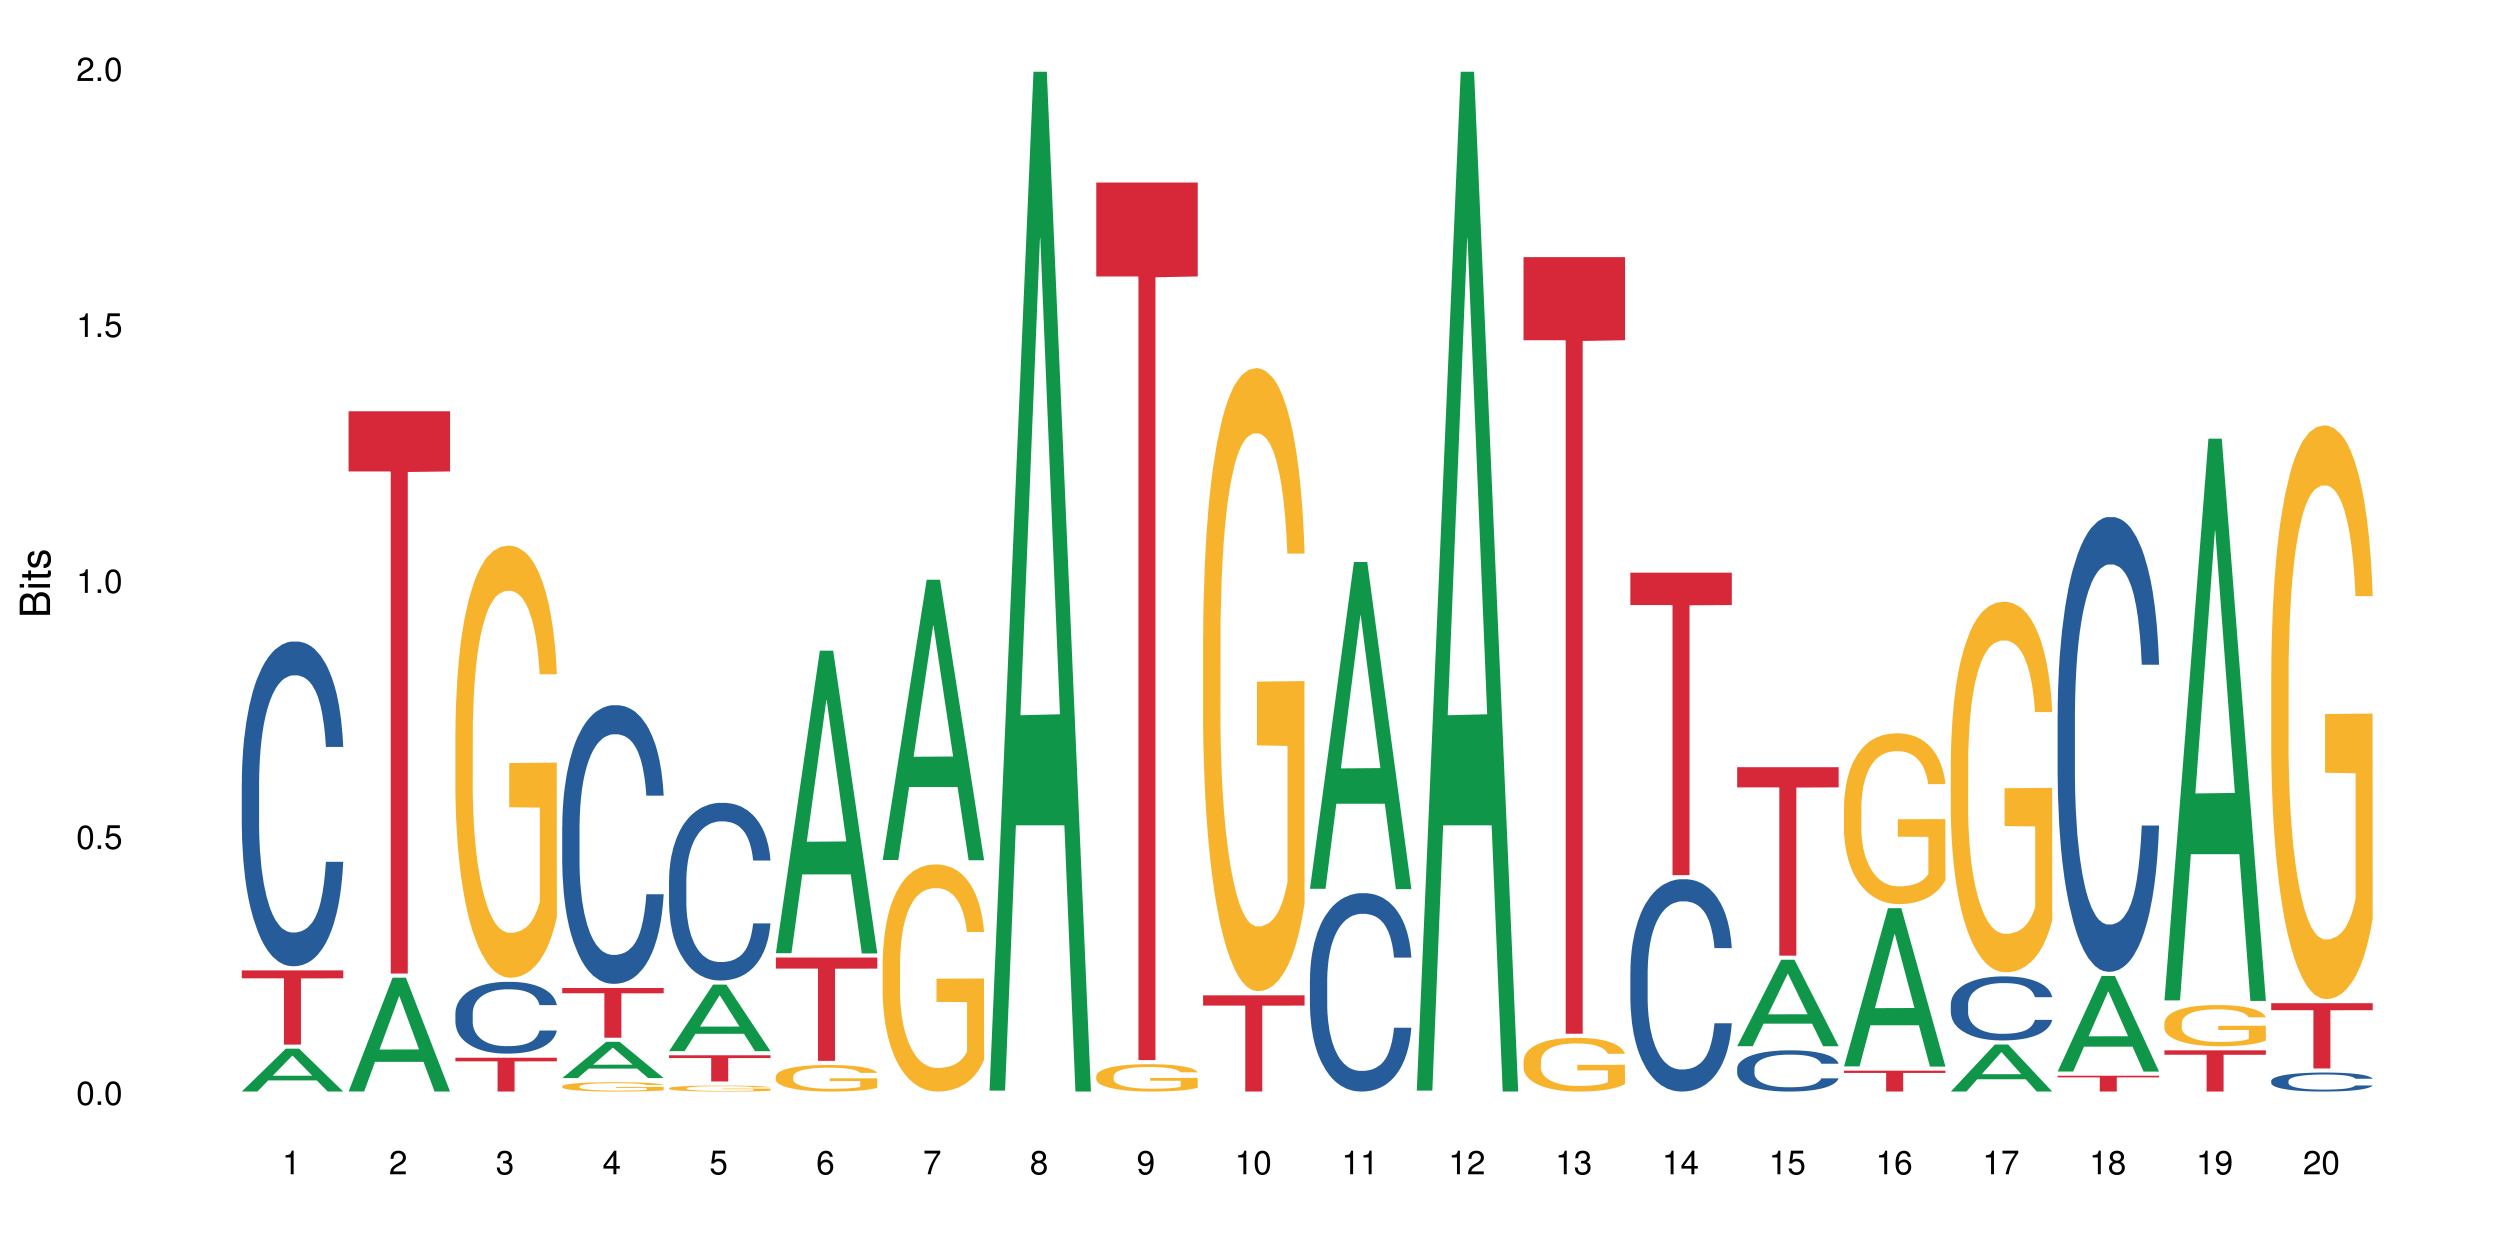 <?xml version="1.0" encoding="UTF-8"?>
<svg xmlns="http://www.w3.org/2000/svg" xmlns:xlink="http://www.w3.org/1999/xlink" width="720pt" height="360pt" viewBox="0 0 720 360" version="1.1">
<defs>
<g>
<symbol overflow="visible" id="glyph0-0">
<path style="stroke:none;" d=""/>
</symbol>
<symbol overflow="visible" id="glyph0-1">
<path style="stroke:none;" d="M 2.641 -6.797 C 2 -6.797 1.422 -6.531 1.078 -6.047 C 0.641 -5.453 0.406 -4.547 0.406 -3.297 C 0.406 -1 1.188 0.219 2.641 0.219 C 4.078 0.219 4.859 -1 4.859 -3.234 C 4.859 -4.562 4.656 -5.438 4.203 -6.047 C 3.844 -6.531 3.281 -6.797 2.641 -6.797 Z M 2.641 -6.047 C 3.547 -6.047 4 -5.125 4 -3.312 C 4 -1.375 3.562 -0.484 2.625 -0.484 C 1.734 -0.484 1.281 -1.422 1.281 -3.281 C 1.281 -5.141 1.734 -6.047 2.641 -6.047 Z M 2.641 -6.047 "/>
</symbol>
<symbol overflow="visible" id="glyph0-2">
<path style="stroke:none;" d="M 1.828 -1 L 0.828 -1 L 0.828 0 L 1.828 0 Z M 1.828 -1 "/>
</symbol>
<symbol overflow="visible" id="glyph0-3">
<path style="stroke:none;" d="M 4.562 -6.797 L 1.062 -6.797 L 0.547 -3.094 L 1.328 -3.094 C 1.719 -3.562 2.047 -3.734 2.578 -3.734 C 3.484 -3.734 4.062 -3.109 4.062 -2.094 C 4.062 -1.125 3.484 -0.531 2.578 -0.531 C 1.828 -0.531 1.375 -0.906 1.188 -1.672 L 0.328 -1.672 C 0.453 -1.109 0.547 -0.844 0.75 -0.594 C 1.125 -0.078 1.828 0.219 2.594 0.219 C 3.969 0.219 4.922 -0.781 4.922 -2.219 C 4.922 -3.562 4.031 -4.484 2.719 -4.484 C 2.25 -4.484 1.859 -4.359 1.469 -4.062 L 1.734 -5.969 L 4.562 -5.969 Z M 4.562 -6.797 "/>
</symbol>
<symbol overflow="visible" id="glyph0-4">
<path style="stroke:none;" d="M 2.484 -4.844 L 2.484 0 L 3.328 0 L 3.328 -6.797 L 2.766 -6.797 C 2.469 -5.75 2.281 -5.609 0.984 -5.453 L 0.984 -4.844 Z M 2.484 -4.844 "/>
</symbol>
<symbol overflow="visible" id="glyph0-5">
<path style="stroke:none;" d="M 4.859 -0.828 L 1.281 -0.828 C 1.359 -1.391 1.672 -1.75 2.5 -2.234 L 3.469 -2.75 C 4.406 -3.266 4.906 -3.969 4.906 -4.812 C 4.906 -5.375 4.672 -5.906 4.266 -6.266 C 3.859 -6.625 3.375 -6.797 2.719 -6.797 C 1.859 -6.797 1.219 -6.5 0.844 -5.922 C 0.609 -5.562 0.5 -5.125 0.484 -4.438 L 1.328 -4.438 C 1.359 -4.906 1.406 -5.188 1.531 -5.406 C 1.75 -5.812 2.188 -6.062 2.703 -6.062 C 3.469 -6.062 4.031 -5.516 4.031 -4.781 C 4.031 -4.25 3.719 -3.797 3.125 -3.438 L 2.234 -2.938 C 0.812 -2.141 0.406 -1.5 0.328 0 L 4.859 0 Z M 4.859 -0.828 "/>
</symbol>
<symbol overflow="visible" id="glyph0-6">
<path style="stroke:none;" d="M 2.125 -3.125 L 2.578 -3.125 C 3.516 -3.125 3.984 -2.703 3.984 -1.891 C 3.984 -1.031 3.469 -0.531 2.578 -0.531 C 1.656 -0.531 1.203 -0.984 1.156 -1.969 L 0.312 -1.969 C 0.344 -1.422 0.438 -1.078 0.609 -0.766 C 0.953 -0.109 1.625 0.219 2.547 0.219 C 3.953 0.219 4.859 -0.609 4.859 -1.906 C 4.859 -2.766 4.516 -3.25 3.703 -3.516 C 4.344 -3.766 4.656 -4.25 4.656 -4.938 C 4.656 -6.109 3.875 -6.797 2.578 -6.797 C 1.203 -6.797 0.484 -6.047 0.453 -4.609 L 1.297 -4.609 C 1.312 -5.016 1.344 -5.25 1.453 -5.453 C 1.641 -5.828 2.062 -6.062 2.594 -6.062 C 3.344 -6.062 3.797 -5.625 3.797 -4.906 C 3.797 -4.422 3.609 -4.141 3.25 -3.984 C 3.016 -3.891 2.719 -3.844 2.125 -3.844 Z M 2.125 -3.125 "/>
</symbol>
<symbol overflow="visible" id="glyph0-7">
<path style="stroke:none;" d="M 3.141 -1.625 L 3.141 0 L 3.984 0 L 3.984 -1.625 L 4.984 -1.625 L 4.984 -2.391 L 3.984 -2.391 L 3.984 -6.797 L 3.359 -6.797 L 0.266 -2.516 L 0.266 -1.625 Z M 3.141 -2.391 L 1 -2.391 L 3.141 -5.359 Z M 3.141 -2.391 "/>
</symbol>
<symbol overflow="visible" id="glyph0-8">
<path style="stroke:none;" d="M 4.781 -5.031 C 4.609 -6.141 3.891 -6.797 2.844 -6.797 C 2.094 -6.797 1.422 -6.438 1.031 -5.828 C 0.609 -5.172 0.406 -4.344 0.406 -3.094 C 0.406 -1.953 0.578 -1.234 0.984 -0.625 C 1.359 -0.078 1.953 0.219 2.703 0.219 C 3.984 0.219 4.922 -0.734 4.922 -2.078 C 4.922 -3.344 4.062 -4.234 2.844 -4.234 C 2.172 -4.234 1.641 -3.969 1.281 -3.469 C 1.281 -5.125 1.828 -6.047 2.797 -6.047 C 3.391 -6.047 3.797 -5.672 3.938 -5.031 Z M 2.734 -3.484 C 3.547 -3.484 4.062 -2.922 4.062 -2 C 4.062 -1.156 3.484 -0.531 2.703 -0.531 C 1.922 -0.531 1.328 -1.188 1.328 -2.047 C 1.328 -2.891 1.906 -3.484 2.734 -3.484 Z M 2.734 -3.484 "/>
</symbol>
<symbol overflow="visible" id="glyph0-9">
<path style="stroke:none;" d="M 4.984 -6.797 L 0.438 -6.797 L 0.438 -5.969 L 4.109 -5.969 C 2.5 -3.656 1.828 -2.234 1.328 0 L 2.219 0 C 2.594 -2.172 3.453 -4.047 4.984 -6.094 Z M 4.984 -6.797 "/>
</symbol>
<symbol overflow="visible" id="glyph0-10">
<path style="stroke:none;" d="M 3.75 -3.578 C 4.453 -4 4.688 -4.344 4.688 -4.984 C 4.688 -6.047 3.844 -6.797 2.641 -6.797 C 1.438 -6.797 0.594 -6.047 0.594 -4.984 C 0.594 -4.359 0.828 -4.016 1.516 -3.578 C 0.734 -3.203 0.359 -2.641 0.359 -1.891 C 0.359 -0.641 1.297 0.219 2.641 0.219 C 3.984 0.219 4.922 -0.641 4.922 -1.875 C 4.922 -2.641 4.531 -3.203 3.75 -3.578 Z M 2.641 -6.047 C 3.359 -6.047 3.812 -5.625 3.812 -4.969 C 3.812 -4.344 3.344 -3.922 2.641 -3.922 C 1.922 -3.922 1.453 -4.344 1.453 -4.984 C 1.453 -5.625 1.922 -6.047 2.641 -6.047 Z M 2.641 -3.203 C 3.484 -3.203 4.062 -2.672 4.062 -1.875 C 4.062 -1.062 3.484 -0.531 2.625 -0.531 C 1.797 -0.531 1.219 -1.078 1.219 -1.875 C 1.219 -2.672 1.797 -3.203 2.641 -3.203 Z M 2.641 -3.203 "/>
</symbol>
<symbol overflow="visible" id="glyph0-11">
<path style="stroke:none;" d="M 0.516 -1.547 C 0.672 -0.438 1.406 0.219 2.438 0.219 C 3.188 0.219 3.859 -0.141 4.266 -0.75 C 4.688 -1.406 4.891 -2.25 4.891 -3.484 C 4.891 -4.625 4.703 -5.359 4.312 -5.953 C 3.938 -6.5 3.344 -6.797 2.594 -6.797 C 1.297 -6.797 0.359 -5.844 0.359 -4.516 C 0.359 -3.25 1.234 -2.344 2.453 -2.344 C 3.094 -2.344 3.562 -2.578 4.016 -3.109 C 4 -1.453 3.469 -0.531 2.5 -0.531 C 1.906 -0.531 1.484 -0.906 1.359 -1.547 Z M 2.578 -6.062 C 3.375 -6.062 3.969 -5.406 3.969 -4.531 C 3.969 -3.688 3.375 -3.094 2.547 -3.094 C 1.734 -3.094 1.234 -3.672 1.234 -4.578 C 1.234 -5.438 1.797 -6.062 2.578 -6.062 Z M 2.578 -6.062 "/>
</symbol>
<symbol overflow="visible" id="glyph1-0">
<path style="stroke:none;" d=""/>
</symbol>
<symbol overflow="visible" id="glyph1-1">
<path style="stroke:none;" d="M 0 -0.953 L 0 -4.891 C 0 -5.719 -0.234 -6.344 -0.734 -6.797 C -1.188 -7.234 -1.812 -7.469 -2.5 -7.469 C -3.547 -7.469 -4.188 -7 -4.625 -5.875 C -4.984 -6.672 -5.641 -7.094 -6.531 -7.094 C -7.156 -7.094 -7.734 -6.859 -8.141 -6.391 C -8.562 -5.938 -8.75 -5.344 -8.75 -4.5 L -8.75 -0.953 Z M -4.984 -2.062 L -7.766 -2.062 L -7.766 -4.219 C -7.766 -4.844 -7.688 -5.203 -7.453 -5.5 C -7.219 -5.812 -6.859 -5.969 -6.375 -5.969 C -5.906 -5.969 -5.531 -5.812 -5.297 -5.5 C -5.062 -5.203 -4.984 -4.844 -4.984 -4.219 Z M -0.984 -2.062 L -4 -2.062 L -4 -4.781 C -4 -5.328 -3.859 -5.688 -3.578 -5.953 C -3.297 -6.219 -2.922 -6.359 -2.484 -6.359 C -2.062 -6.359 -1.688 -6.219 -1.406 -5.953 C -1.109 -5.688 -0.984 -5.328 -0.984 -4.781 Z M -0.984 -2.062 "/>
</symbol>
<symbol overflow="visible" id="glyph1-2">
<path style="stroke:none;" d="M -6.281 -1.797 L -6.281 -0.797 L 0 -0.797 L 0 -1.797 Z M -8.75 -1.797 L -8.75 -0.797 L -7.484 -0.797 L -7.484 -1.797 Z M -8.75 -1.797 "/>
</symbol>
<symbol overflow="visible" id="glyph1-3">
<path style="stroke:none;" d="M -6.281 -3.047 L -6.281 -2.016 L -8.016 -2.016 L -8.016 -1.016 L -6.281 -1.016 L -6.281 -0.172 L -5.469 -0.172 L -5.469 -1.016 L -0.719 -1.016 C -0.078 -1.016 0.281 -1.453 0.281 -2.234 C 0.281 -2.469 0.25 -2.719 0.188 -3.047 L -0.641 -3.047 C -0.609 -2.922 -0.594 -2.766 -0.594 -2.562 C -0.594 -2.141 -0.719 -2.016 -1.156 -2.016 L -5.469 -2.016 L -5.469 -3.047 Z M -6.281 -3.047 "/>
</symbol>
<symbol overflow="visible" id="glyph1-4">
<path style="stroke:none;" d="M -4.531 -5.25 C -5.766 -5.25 -6.469 -4.422 -6.469 -2.969 C -6.469 -1.516 -5.719 -0.562 -4.547 -0.562 C -3.562 -0.562 -3.094 -1.062 -2.734 -2.562 L -2.516 -3.484 C -2.344 -4.188 -2.094 -4.469 -1.625 -4.469 C -1.047 -4.469 -0.641 -3.875 -0.641 -3 C -0.641 -2.453 -0.797 -2 -1.062 -1.75 C -1.25 -1.594 -1.422 -1.531 -1.875 -1.469 L -1.875 -0.406 C -0.422 -0.453 0.281 -1.266 0.281 -2.922 C 0.281 -4.5 -0.5 -5.516 -1.719 -5.516 C -2.656 -5.516 -3.172 -4.984 -3.469 -3.734 L -3.703 -2.766 C -3.891 -1.953 -4.156 -1.609 -4.594 -1.609 C -5.172 -1.609 -5.547 -2.125 -5.547 -2.938 C -5.547 -3.75 -5.203 -4.172 -4.531 -4.203 Z M -4.531 -5.25 "/>
</symbol>
</g>
</defs>
<g id="surface32990">
<rect x="0" y="0" width="720" height="360" style="fill:rgb(100%,100%,100%);fill-opacity:1;stroke:none;"/>
<path style=" stroke:none;fill-rule:nonzero;fill:rgb(6.275%,58.824%,28.235%);fill-opacity:1;" d="M 69.629 314.359 L 69.66 314.348 L 82.305 302.023 L 86.145 302.023 L 98.855 314.371 L 94.391 314.371 L 91.203 311.148 L 77.246 311.148 L 74.125 314.359 L 69.629 314.359 L 78.59 309.812 L 89.926 309.801 L 84.273 304.039 L 84.211 304.027 L 84.148 304.062 L 78.559 309.801 L 78.59 309.812 Z M 69.629 314.359 "/>
<path style=" stroke:none;fill-rule:nonzero;fill:rgb(14.51%,36.078%,60%);fill-opacity:1;" d="M 69.629 225.465 L 69.664 225.379 L 69.664 223.328 L 69.773 220.078 L 70.02 215.977 L 70.27 213.156 L 70.914 208.113 L 71.805 203.238 L 72.73 199.477 L 73.406 197.254 L 74.012 195.547 L 75.402 192.383 L 76.293 190.758 L 77.258 189.305 L 78.434 187.852 L 79.289 186.996 L 81.211 185.629 L 82.637 185.031 L 83.742 184.773 L 86.129 184.773 L 87.555 185.117 L 88.59 185.543 L 89.73 186.227 L 90.691 186.996 L 92.367 188.879 L 93.863 191.27 L 94.543 192.641 L 95.609 195.289 L 96.43 197.852 L 97 200.074 L 97.641 203.238 L 98.211 207.086 L 98.641 211.445 L 98.855 215.121 L 93.863 215.121 L 93.613 211.703 L 93.328 209.051 L 92.793 205.547 L 92.262 203.066 L 91.512 200.59 L 90.836 198.965 L 89.906 197.34 L 89.09 196.316 L 88.234 195.547 L 87.414 195.031 L 85.844 194.52 L 84.027 194.52 L 83.352 194.691 L 81.961 195.375 L 81.211 195.973 L 80.145 197.168 L 79.395 198.281 L 78.504 199.992 L 77.898 201.445 L 77.148 203.668 L 76.613 205.633 L 76.008 208.453 L 75.652 210.59 L 75.332 212.984 L 75.047 215.805 L 74.832 218.797 L 74.691 221.961 L 74.617 225.039 L 74.617 238.289 L 74.691 241.363 L 74.867 244.957 L 75.332 250.172 L 76.008 254.699 L 76.793 258.293 L 77.543 260.855 L 77.969 262.051 L 78.539 263.422 L 79.43 265.129 L 80.715 266.84 L 81.461 267.523 L 82.602 268.207 L 83.777 268.551 L 85.348 268.551 L 86.734 268.207 L 87.664 267.781 L 88.625 267.098 L 89.945 265.645 L 90.762 264.273 L 91.477 262.652 L 92.012 261.027 L 92.367 259.66 L 92.902 257.008 L 93.328 254.102 L 93.648 251.109 L 93.863 248.203 L 98.855 248.203 L 98.641 251.625 L 98.32 254.957 L 98 257.438 L 97.5 260.43 L 96.93 263.078 L 96.109 266.07 L 95.434 268.035 L 94.543 270.172 L 93.723 271.797 L 92.832 273.25 L 91.512 274.961 L 90.656 275.816 L 89.73 276.586 L 88.625 277.27 L 87.234 277.867 L 85.738 278.211 L 84.348 278.293 L 82.852 278.125 L 81.746 277.781 L 80.285 277.012 L 78.469 275.473 L 77.148 273.848 L 76.117 272.227 L 75.227 270.516 L 74.227 268.207 L 72.945 264.445 L 72.16 261.539 L 71.625 259.145 L 71.02 255.812 L 70.59 252.82 L 70.094 248.031 L 69.734 241.965 L 69.629 237.262 Z M 69.629 225.465 "/>
<path style=" stroke:none;fill-rule:nonzero;fill:rgb(83.922%,15.686%,22.353%);fill-opacity:1;" d="M 69.629 279.473 L 98.855 279.473 L 98.855 281.762 L 86.672 281.781 L 86.672 300.844 L 81.773 300.844 L 81.773 281.801 L 81.703 281.762 L 69.629 281.762 Z M 69.629 279.473 "/>
<path style=" stroke:none;fill-rule:nonzero;fill:rgb(6.275%,58.824%,28.235%);fill-opacity:1;" d="M 100.391 314.34 L 100.422 314.309 L 113.066 281.566 L 116.91 281.566 L 129.617 314.371 L 125.152 314.371 L 121.965 305.809 L 108.012 305.809 L 104.887 314.34 L 100.391 314.34 L 109.352 302.266 L 120.688 302.234 L 115.035 286.926 L 114.973 286.895 L 114.91 286.988 L 109.32 302.234 L 109.352 302.266 Z M 100.391 314.34 "/>
<path style=" stroke:none;fill-rule:nonzero;fill:rgb(83.922%,15.686%,22.353%);fill-opacity:1;" d="M 100.391 118.445 L 129.617 118.445 L 129.617 135.781 L 117.438 135.934 L 117.438 280.387 L 112.535 280.387 L 112.535 136.086 L 112.465 135.781 L 100.391 135.781 Z M 100.391 118.445 "/>
<path style=" stroke:none;fill-rule:nonzero;fill:rgb(14.51%,36.078%,60%);fill-opacity:1;" d="M 131.152 291.766 L 131.191 291.746 L 131.191 291.293 L 131.297 290.578 L 131.547 289.668 L 131.797 289.047 L 132.438 287.93 L 133.328 286.855 L 134.254 286.023 L 134.934 285.531 L 135.539 285.152 L 136.926 284.453 L 137.82 284.094 L 138.781 283.773 L 139.957 283.453 L 140.812 283.262 L 142.738 282.961 L 144.164 282.828 L 145.266 282.773 L 147.656 282.773 L 149.082 282.848 L 150.113 282.941 L 151.254 283.094 L 152.215 283.262 L 153.891 283.68 L 155.387 284.207 L 156.066 284.512 L 157.137 285.098 L 157.953 285.664 L 158.523 286.156 L 159.168 286.855 L 159.738 287.703 L 160.164 288.668 L 160.379 289.48 L 155.387 289.48 L 155.141 288.723 L 154.855 288.137 L 154.32 287.363 L 153.785 286.816 L 153.035 286.27 L 152.359 285.91 L 151.434 285.551 L 150.613 285.324 L 149.758 285.152 L 148.938 285.039 L 147.371 284.926 L 145.551 284.926 L 144.875 284.965 L 143.484 285.113 L 142.738 285.246 L 141.668 285.512 L 140.918 285.758 L 140.027 286.137 L 139.422 286.457 L 138.672 286.949 L 138.141 287.383 L 137.535 288.008 L 137.176 288.48 L 136.855 289.008 L 136.57 289.633 L 136.355 290.293 L 136.215 290.992 L 136.145 291.672 L 136.145 294.602 L 136.215 295.281 L 136.395 296.074 L 136.855 297.227 L 137.535 298.23 L 138.316 299.023 L 139.066 299.59 L 139.492 299.855 L 140.062 300.156 L 140.953 300.535 L 142.238 300.914 L 142.984 301.062 L 144.125 301.215 L 145.301 301.289 L 146.871 301.289 L 148.262 301.215 L 149.188 301.121 L 150.148 300.969 L 151.469 300.648 L 152.289 300.344 L 153 299.988 L 153.535 299.629 L 153.891 299.324 L 154.426 298.738 L 154.855 298.098 L 155.176 297.438 L 155.387 296.793 L 160.379 296.793 L 160.164 297.551 L 159.844 298.285 L 159.523 298.832 L 159.023 299.496 L 158.453 300.082 L 157.633 300.742 L 156.957 301.176 L 156.066 301.648 L 155.246 302.008 L 154.355 302.328 L 153.035 302.707 L 152.18 302.898 L 151.254 303.066 L 150.148 303.219 L 148.758 303.352 L 147.262 303.426 L 145.871 303.445 L 144.375 303.406 L 143.27 303.332 L 141.809 303.16 L 139.992 302.82 L 138.672 302.461 L 137.641 302.102 L 136.75 301.727 L 135.75 301.215 L 134.469 300.383 L 133.684 299.742 L 133.148 299.211 L 132.543 298.477 L 132.117 297.812 L 131.617 296.754 L 131.262 295.414 L 131.152 294.375 Z M 131.152 291.766 "/>
<path style=" stroke:none;fill-rule:nonzero;fill:rgb(96.863%,70.196%,16.863%);fill-opacity:1;" d="M 131.152 210.434 L 131.191 210.32 L 131.191 208.047 L 131.332 202.934 L 131.688 195.883 L 132.152 190.086 L 132.652 185.539 L 132.973 183.152 L 133.508 179.742 L 133.969 177.242 L 135.145 172.125 L 136.641 167.352 L 137.461 165.305 L 138.391 163.375 L 139.707 161.215 L 140.312 160.418 L 142.168 158.602 L 144.27 157.465 L 146.586 157.121 L 147.656 157.234 L 149.117 157.691 L 151.113 158.941 L 152.254 160.078 L 153.145 161.215 L 154.07 162.691 L 155.211 164.965 L 156.281 167.695 L 157.137 170.422 L 157.992 173.832 L 158.703 177.469 L 159.309 181.449 L 159.844 186.223 L 160.164 190.199 L 160.379 194.18 L 155.426 194.18 L 155.141 190.199 L 154.82 187.133 L 154.285 183.379 L 153.75 180.652 L 153.215 178.492 L 152.215 175.535 L 151.363 173.719 L 150.293 172.125 L 149.258 171.105 L 148.082 170.422 L 147.371 170.195 L 145.48 170.195 L 143.77 170.988 L 142.773 171.898 L 142.059 172.809 L 141.062 174.516 L 140.457 175.879 L 140.098 176.789 L 139.031 180.312 L 138.316 183.492 L 137.926 185.652 L 137.426 189.062 L 137.07 192.133 L 136.68 196.68 L 136.465 200.09 L 136.18 207.82 L 136.145 228.281 L 136.25 232.602 L 136.465 237.262 L 136.75 241.352 L 137.176 245.672 L 137.605 248.969 L 138.352 253.402 L 138.996 256.355 L 139.492 258.289 L 140.457 261.359 L 140.848 262.383 L 141.773 264.43 L 142.738 266.02 L 143.914 267.383 L 144.805 268.066 L 146.23 268.633 L 148.047 268.633 L 150.184 267.953 L 151.539 267.043 L 152.465 266.133 L 153.07 265.336 L 153.82 264.086 L 154.355 262.949 L 154.855 261.699 L 155.461 259.766 L 155.461 232.602 L 146.656 232.488 L 146.656 219.754 L 160.344 219.641 L 160.379 264.086 L 159.629 267.156 L 158.703 270.113 L 157.812 272.387 L 156.887 274.316 L 155.566 276.477 L 154.496 277.84 L 152.859 279.434 L 151.363 280.457 L 149.793 281.137 L 148.402 281.48 L 146.766 281.594 L 145.301 281.363 L 143.734 280.684 L 142.488 279.773 L 141.348 278.637 L 140.207 277.16 L 138.781 274.773 L 137.855 272.84 L 136.891 270.453 L 135.93 267.609 L 135.074 264.543 L 134.504 262.156 L 133.934 259.426 L 133.328 256.016 L 132.758 252.152 L 132.328 248.629 L 131.938 244.648 L 131.652 240.898 L 131.367 235.781 L 131.227 231.691 L 131.152 228.168 Z M 131.152 210.434 "/>
<path style=" stroke:none;fill-rule:nonzero;fill:rgb(83.922%,15.686%,22.353%);fill-opacity:1;" d="M 131.152 304.625 L 160.379 304.625 L 160.379 305.668 L 148.199 305.676 L 148.199 314.371 L 143.297 314.371 L 143.297 305.688 L 143.227 305.668 L 131.152 305.668 Z M 131.152 304.625 "/>
<path style=" stroke:none;fill-rule:nonzero;fill:rgb(6.275%,58.824%,28.235%);fill-opacity:1;" d="M 161.918 310.484 L 161.949 310.473 L 174.594 300.043 L 178.434 300.043 L 191.141 310.492 L 186.676 310.492 L 183.492 307.766 L 169.535 307.766 L 166.414 310.484 L 161.918 310.484 L 170.879 306.637 L 182.211 306.629 L 176.559 301.75 L 176.496 301.742 L 176.434 301.77 L 170.848 306.629 L 170.879 306.637 Z M 161.918 310.484 "/>
<path style=" stroke:none;fill-rule:nonzero;fill:rgb(14.51%,36.078%,60%);fill-opacity:1;" d="M 161.918 238.035 L 161.953 237.961 L 161.953 236.203 L 162.059 233.414 L 162.309 229.895 L 162.559 227.473 L 163.199 223.148 L 164.09 218.969 L 165.016 215.742 L 165.695 213.832 L 166.301 212.367 L 167.691 209.652 L 168.582 208.262 L 169.543 207.012 L 170.719 205.766 L 171.574 205.035 L 173.5 203.859 L 174.926 203.348 L 176.031 203.125 L 178.418 203.125 L 179.844 203.418 L 180.875 203.785 L 182.016 204.375 L 182.98 205.035 L 184.652 206.648 L 186.152 208.699 L 186.828 209.875 L 187.898 212.148 L 188.719 214.348 L 189.289 216.254 L 189.93 218.969 L 190.5 222.266 L 190.926 226.008 L 191.141 229.16 L 186.152 229.16 L 185.902 226.227 L 185.617 223.953 L 185.082 220.949 L 184.547 218.82 L 183.797 216.695 L 183.121 215.301 L 182.195 213.906 L 181.375 213.027 L 180.52 212.367 L 179.699 211.926 L 178.133 211.488 L 176.316 211.488 L 175.637 211.633 L 174.246 212.219 L 173.5 212.734 L 172.43 213.762 L 171.68 214.715 L 170.789 216.18 L 170.184 217.426 L 169.438 219.332 L 168.902 221.02 L 168.297 223.441 L 167.938 225.273 L 167.617 227.328 L 167.332 229.746 L 167.121 232.316 L 166.977 235.027 L 166.906 237.668 L 166.906 249.035 L 166.977 251.676 L 167.156 254.754 L 167.617 259.23 L 168.297 263.117 L 169.078 266.195 L 169.828 268.395 L 170.254 269.422 L 170.824 270.598 L 171.719 272.062 L 173 273.531 L 173.75 274.117 L 174.891 274.703 L 176.066 274.996 L 177.633 274.996 L 179.023 274.703 L 179.949 274.336 L 180.91 273.75 L 182.23 272.504 L 183.051 271.328 L 183.762 269.938 L 184.297 268.543 L 184.652 267.371 L 185.188 265.098 L 185.617 262.602 L 185.938 260.035 L 186.152 257.543 L 191.141 257.543 L 190.926 260.477 L 190.605 263.336 L 190.285 265.465 L 189.785 268.031 L 189.215 270.305 L 188.395 272.871 L 187.719 274.559 L 186.828 276.391 L 186.008 277.785 L 185.117 279.031 L 183.797 280.496 L 182.945 281.23 L 182.016 281.891 L 180.91 282.477 L 179.523 282.992 L 178.023 283.285 L 176.637 283.355 L 175.137 283.211 L 174.035 282.918 L 172.574 282.258 L 170.754 280.938 L 169.438 279.543 L 168.402 278.148 L 167.512 276.684 L 166.516 274.703 L 165.23 271.477 L 164.445 268.984 L 163.91 266.93 L 163.305 264.07 L 162.879 261.504 L 162.379 257.395 L 162.023 252.188 L 161.918 248.156 Z M 161.918 238.035 "/>
<path style=" stroke:none;fill-rule:nonzero;fill:rgb(96.863%,70.196%,16.863%);fill-opacity:1;" d="M 161.918 312.828 L 161.953 312.828 L 161.953 312.777 L 162.094 312.668 L 162.449 312.512 L 162.914 312.387 L 163.414 312.289 L 163.734 312.238 L 164.27 312.164 L 164.73 312.109 L 165.906 312 L 167.406 311.895 L 168.223 311.852 L 169.152 311.809 L 170.469 311.762 L 171.074 311.746 L 172.93 311.707 L 175.031 311.68 L 177.348 311.672 L 178.418 311.676 L 179.879 311.688 L 181.875 311.715 L 183.016 311.738 L 183.906 311.762 L 184.832 311.793 L 185.973 311.844 L 187.043 311.902 L 187.898 311.961 L 188.754 312.035 L 189.465 312.113 L 190.07 312.199 L 190.605 312.305 L 190.926 312.391 L 191.141 312.477 L 186.188 312.477 L 185.902 312.391 L 185.582 312.324 L 185.047 312.242 L 184.512 312.184 L 183.977 312.137 L 182.98 312.074 L 182.125 312.031 L 181.055 312 L 180.02 311.977 L 178.844 311.961 L 178.133 311.957 L 176.242 311.957 L 174.531 311.973 L 173.535 311.992 L 172.82 312.012 L 171.824 312.051 L 171.219 312.078 L 170.863 312.102 L 169.793 312.176 L 169.078 312.246 L 168.688 312.293 L 168.188 312.367 L 167.832 312.434 L 167.441 312.531 L 167.227 312.605 L 166.941 312.773 L 166.906 313.215 L 167.012 313.309 L 167.227 313.41 L 167.512 313.5 L 167.938 313.594 L 168.367 313.664 L 169.117 313.762 L 169.758 313.824 L 170.254 313.867 L 171.219 313.934 L 171.609 313.953 L 172.535 314 L 173.5 314.035 L 174.676 314.062 L 175.566 314.078 L 176.992 314.09 L 178.809 314.09 L 180.949 314.074 L 182.301 314.055 L 183.227 314.035 L 183.836 314.02 L 184.582 313.992 L 185.117 313.965 L 185.617 313.941 L 186.223 313.898 L 186.223 313.309 L 177.418 313.305 L 177.418 313.031 L 191.105 313.027 L 191.141 313.992 L 190.391 314.059 L 189.465 314.121 L 188.574 314.172 L 187.648 314.215 L 186.328 314.262 L 185.262 314.289 L 183.621 314.324 L 182.125 314.348 L 180.555 314.359 L 179.164 314.367 L 177.527 314.371 L 176.066 314.367 L 174.496 314.352 L 173.25 314.332 L 172.109 314.305 L 170.969 314.273 L 169.543 314.223 L 168.617 314.18 L 167.652 314.129 L 166.691 314.066 L 165.836 314 L 165.266 313.949 L 164.695 313.891 L 164.09 313.816 L 163.52 313.734 L 163.094 313.656 L 162.699 313.57 L 162.414 313.488 L 162.129 313.379 L 161.988 313.289 L 161.918 313.215 Z M 161.918 312.828 "/>
<path style=" stroke:none;fill-rule:nonzero;fill:rgb(83.922%,15.686%,22.353%);fill-opacity:1;" d="M 161.918 284.535 L 191.141 284.535 L 191.141 286.07 L 178.961 286.082 L 178.961 298.863 L 174.059 298.863 L 174.059 286.098 L 173.988 286.07 L 161.918 286.07 Z M 161.918 284.535 "/>
<path style=" stroke:none;fill-rule:nonzero;fill:rgb(6.275%,58.824%,28.235%);fill-opacity:1;" d="M 192.68 302.723 L 192.711 302.703 L 205.355 283.57 L 209.195 283.57 L 221.902 302.742 L 217.438 302.742 L 214.254 297.738 L 200.297 297.738 L 197.176 302.723 L 192.68 302.723 L 201.641 295.668 L 212.973 295.648 L 207.32 286.699 L 207.258 286.684 L 207.195 286.738 L 201.609 295.648 L 201.641 295.668 Z M 192.68 302.723 "/>
<path style=" stroke:none;fill-rule:nonzero;fill:rgb(14.51%,36.078%,60%);fill-opacity:1;" d="M 192.68 253.492 L 192.715 253.445 L 192.715 252.324 L 192.82 250.547 L 193.07 248.301 L 193.32 246.758 L 193.961 244 L 194.852 241.336 L 195.777 239.277 L 196.457 238.062 L 197.062 237.125 L 198.453 235.398 L 199.344 234.508 L 200.305 233.715 L 201.48 232.918 L 202.336 232.449 L 204.262 231.703 L 205.688 231.375 L 206.793 231.234 L 209.18 231.234 L 210.605 231.422 L 211.637 231.656 L 212.777 232.031 L 213.742 232.449 L 215.418 233.48 L 216.914 234.789 L 217.59 235.535 L 218.66 236.984 L 219.48 238.391 L 220.051 239.605 L 220.691 241.336 L 221.262 243.438 L 221.688 245.824 L 221.902 247.836 L 216.914 247.836 L 216.664 245.965 L 216.379 244.516 L 215.844 242.598 L 215.309 241.242 L 214.562 239.887 L 213.883 238.996 L 212.957 238.109 L 212.137 237.547 L 211.281 237.125 L 210.461 236.848 L 208.895 236.566 L 207.078 236.566 L 206.398 236.66 L 205.008 237.031 L 204.262 237.359 L 203.191 238.016 L 202.445 238.621 L 201.551 239.559 L 200.945 240.352 L 200.199 241.57 L 199.664 242.645 L 199.059 244.188 L 198.703 245.355 L 198.379 246.664 L 198.094 248.207 L 197.883 249.844 L 197.738 251.574 L 197.668 253.258 L 197.668 260.508 L 197.738 262.188 L 197.918 264.152 L 198.379 267.004 L 199.059 269.484 L 199.844 271.449 L 200.59 272.852 L 201.02 273.504 L 201.59 274.254 L 202.48 275.188 L 203.762 276.125 L 204.512 276.496 L 205.652 276.871 L 206.828 277.059 L 208.395 277.059 L 209.785 276.871 L 210.711 276.637 L 211.676 276.262 L 212.992 275.469 L 213.812 274.719 L 214.523 273.832 L 215.059 272.945 L 215.418 272.195 L 215.949 270.746 L 216.379 269.156 L 216.699 267.52 L 216.914 265.93 L 221.902 265.93 L 221.688 267.801 L 221.367 269.625 L 221.047 270.98 L 220.547 272.617 L 219.977 274.066 L 219.16 275.703 L 218.48 276.777 L 217.59 277.945 L 216.77 278.836 L 215.879 279.629 L 214.562 280.566 L 213.707 281.031 L 212.777 281.453 L 211.676 281.828 L 210.285 282.156 L 208.789 282.344 L 207.398 282.391 L 205.902 282.297 L 204.797 282.109 L 203.336 281.688 L 201.516 280.848 L 200.199 279.957 L 199.164 279.07 L 198.273 278.133 L 197.277 276.871 L 195.992 274.812 L 195.207 273.223 L 194.676 271.914 L 194.07 270.09 L 193.641 268.453 L 193.141 265.836 L 192.785 262.516 L 192.68 259.945 Z M 192.68 253.492 "/>
<path style=" stroke:none;fill-rule:nonzero;fill:rgb(96.863%,70.196%,16.863%);fill-opacity:1;" d="M 192.68 313.383 L 192.715 313.383 L 192.715 313.352 L 192.855 313.277 L 193.215 313.18 L 193.676 313.102 L 194.176 313.039 L 194.496 313.004 L 195.031 312.957 L 195.492 312.922 L 196.672 312.852 L 198.168 312.785 L 198.988 312.758 L 199.914 312.73 L 201.23 312.699 L 201.836 312.688 L 203.691 312.664 L 205.793 312.648 L 208.109 312.645 L 209.18 312.645 L 210.641 312.652 L 212.637 312.668 L 213.777 312.684 L 214.668 312.699 L 215.594 312.719 L 216.734 312.75 L 217.805 312.789 L 218.66 312.828 L 219.516 312.875 L 220.227 312.926 L 220.832 312.98 L 221.367 313.047 L 221.688 313.102 L 221.902 313.156 L 216.949 313.156 L 216.664 313.102 L 216.344 313.059 L 215.809 313.008 L 215.273 312.969 L 214.738 312.938 L 213.742 312.898 L 212.887 312.875 L 211.816 312.852 L 210.785 312.836 L 209.605 312.828 L 208.895 312.824 L 207.004 312.824 L 205.293 312.836 L 204.297 312.848 L 203.586 312.859 L 202.586 312.883 L 201.98 312.902 L 201.625 312.914 L 200.555 312.965 L 199.844 313.008 L 199.449 313.039 L 198.949 313.086 L 198.594 313.129 L 198.203 313.191 L 197.988 313.238 L 197.703 313.348 L 197.668 313.629 L 197.773 313.691 L 197.988 313.754 L 198.273 313.812 L 198.703 313.871 L 199.129 313.918 L 199.879 313.98 L 200.52 314.02 L 201.02 314.047 L 201.98 314.09 L 202.371 314.105 L 203.301 314.133 L 204.262 314.156 L 205.438 314.172 L 206.328 314.184 L 207.754 314.191 L 209.57 314.191 L 211.711 314.18 L 213.062 314.168 L 213.992 314.156 L 214.598 314.145 L 215.344 314.129 L 215.879 314.113 L 216.379 314.094 L 216.984 314.066 L 216.984 313.691 L 208.18 313.688 L 208.18 313.512 L 221.867 313.512 L 221.902 314.129 L 221.152 314.172 L 220.227 314.211 L 219.336 314.242 L 218.41 314.27 L 217.09 314.301 L 216.023 314.32 L 214.383 314.34 L 212.887 314.355 L 211.316 314.363 L 209.93 314.367 L 208.289 314.371 L 206.828 314.367 L 205.258 314.359 L 204.012 314.344 L 202.871 314.328 L 201.73 314.309 L 200.305 314.277 L 199.379 314.25 L 198.418 314.215 L 197.453 314.176 L 196.598 314.133 L 196.027 314.102 L 195.457 314.062 L 194.852 314.016 L 194.281 313.961 L 193.855 313.914 L 193.461 313.859 L 193.176 313.805 L 192.891 313.734 L 192.75 313.68 L 192.68 313.629 Z M 192.68 313.383 "/>
<path style=" stroke:none;fill-rule:nonzero;fill:rgb(83.922%,15.686%,22.353%);fill-opacity:1;" d="M 192.68 303.922 L 221.902 303.922 L 221.902 304.727 L 209.723 304.734 L 209.723 311.465 L 204.824 311.465 L 204.824 304.742 L 204.75 304.727 L 192.68 304.727 Z M 192.68 303.922 "/>
<path style=" stroke:none;fill-rule:nonzero;fill:rgb(6.275%,58.824%,28.235%);fill-opacity:1;" d="M 223.441 274.512 L 223.473 274.43 L 236.117 187.383 L 239.957 187.383 L 252.664 274.594 L 248.199 274.594 L 245.016 251.828 L 231.059 251.828 L 227.938 274.512 L 223.441 274.512 L 232.402 242.414 L 243.734 242.332 L 238.086 201.633 L 238.023 201.551 L 237.961 201.797 L 232.371 242.332 L 232.402 242.414 Z M 223.441 274.512 "/>
<path style=" stroke:none;fill-rule:nonzero;fill:rgb(96.863%,70.196%,16.863%);fill-opacity:1;" d="M 223.441 309.992 L 223.477 309.984 L 223.477 309.844 L 223.617 309.531 L 223.977 309.098 L 224.438 308.738 L 224.938 308.461 L 225.258 308.312 L 225.793 308.102 L 226.258 307.949 L 227.434 307.633 L 228.93 307.34 L 229.75 307.215 L 230.676 307.098 L 231.996 306.965 L 232.602 306.914 L 234.453 306.801 L 236.555 306.73 L 238.871 306.711 L 239.941 306.719 L 241.402 306.746 L 243.398 306.824 L 244.539 306.895 L 245.43 306.965 L 246.355 307.055 L 247.496 307.195 L 248.566 307.363 L 249.422 307.531 L 250.277 307.738 L 250.988 307.965 L 251.598 308.207 L 252.129 308.5 L 252.449 308.746 L 252.664 308.992 L 247.711 308.992 L 247.426 308.746 L 247.105 308.559 L 246.57 308.328 L 246.035 308.16 L 245.5 308.027 L 244.504 307.844 L 243.648 307.73 L 242.578 307.633 L 241.547 307.57 L 240.371 307.531 L 239.656 307.516 L 237.77 307.516 L 236.059 307.566 L 235.059 307.621 L 234.348 307.676 L 233.348 307.781 L 232.742 307.867 L 232.387 307.922 L 231.316 308.137 L 230.605 308.332 L 230.211 308.469 L 229.715 308.676 L 229.355 308.867 L 228.965 309.145 L 228.75 309.355 L 228.465 309.832 L 228.43 311.09 L 228.539 311.355 L 228.75 311.645 L 229.035 311.895 L 229.465 312.16 L 229.891 312.363 L 230.641 312.637 L 231.281 312.816 L 231.781 312.938 L 232.742 313.125 L 233.133 313.188 L 234.062 313.312 L 235.023 313.414 L 236.199 313.496 L 237.09 313.539 L 238.516 313.574 L 240.332 313.574 L 242.473 313.531 L 243.828 313.477 L 244.754 313.418 L 245.359 313.371 L 246.105 313.293 L 246.641 313.223 L 247.141 313.148 L 247.746 313.027 L 247.746 311.355 L 238.945 311.348 L 238.945 310.566 L 252.629 310.559 L 252.664 313.293 L 251.918 313.48 L 250.988 313.664 L 250.098 313.805 L 249.172 313.922 L 247.855 314.055 L 246.785 314.141 L 245.145 314.238 L 243.648 314.301 L 242.082 314.344 L 240.691 314.363 L 239.051 314.371 L 237.59 314.355 L 236.02 314.316 L 234.773 314.258 L 233.633 314.188 L 232.492 314.098 L 231.066 313.949 L 230.141 313.832 L 229.18 313.684 L 228.215 313.512 L 227.359 313.32 L 226.789 313.176 L 226.219 313.008 L 225.613 312.797 L 225.043 312.559 L 224.617 312.344 L 224.227 312.098 L 223.941 311.867 L 223.656 311.551 L 223.512 311.301 L 223.441 311.082 Z M 223.441 309.992 "/>
<path style=" stroke:none;fill-rule:nonzero;fill:rgb(83.922%,15.686%,22.353%);fill-opacity:1;" d="M 223.441 275.773 L 252.664 275.773 L 252.664 278.961 L 240.484 278.988 L 240.484 305.531 L 235.586 305.531 L 235.586 279.016 L 235.516 278.961 L 223.441 278.961 Z M 223.441 275.773 "/>
<path style=" stroke:none;fill-rule:nonzero;fill:rgb(6.275%,58.824%,28.235%);fill-opacity:1;" d="M 254.203 247.688 L 254.234 247.613 L 266.879 166.965 L 270.719 166.965 L 283.426 247.766 L 278.961 247.766 L 275.777 226.672 L 261.82 226.672 L 258.699 247.688 L 254.203 247.688 L 263.164 217.949 L 274.496 217.871 L 268.848 180.168 L 268.785 180.09 L 268.723 180.32 L 263.133 217.871 L 263.164 217.949 Z M 254.203 247.688 "/>
<path style=" stroke:none;fill-rule:nonzero;fill:rgb(96.863%,70.196%,16.863%);fill-opacity:1;" d="M 254.203 276.965 L 254.238 276.906 L 254.238 275.711 L 254.383 273.023 L 254.738 269.32 L 255.199 266.27 L 255.699 263.883 L 256.02 262.625 L 256.555 260.836 L 257.02 259.52 L 258.195 256.832 L 259.691 254.32 L 260.512 253.246 L 261.438 252.23 L 262.758 251.094 L 263.363 250.676 L 265.215 249.719 L 267.316 249.121 L 269.637 248.945 L 270.703 249.004 L 272.164 249.242 L 274.16 249.898 L 275.301 250.496 L 276.191 251.094 L 277.117 251.871 L 278.258 253.066 L 279.328 254.5 L 280.184 255.934 L 281.039 257.727 L 281.754 259.641 L 282.359 261.73 L 282.895 264.238 L 283.215 266.332 L 283.426 268.422 L 278.473 268.422 L 278.188 266.332 L 277.867 264.719 L 277.332 262.746 L 276.797 261.312 L 276.266 260.176 L 275.266 258.625 L 274.41 257.668 L 273.34 256.832 L 272.309 256.293 L 271.133 255.934 L 270.418 255.816 L 268.531 255.816 L 266.82 256.234 L 265.82 256.711 L 265.109 257.188 L 264.109 258.086 L 263.504 258.801 L 263.148 259.281 L 262.078 261.133 L 261.367 262.805 L 260.973 263.941 L 260.477 265.734 L 260.121 267.348 L 259.727 269.738 L 259.512 271.531 L 259.227 275.594 L 259.191 286.348 L 259.301 288.617 L 259.512 291.066 L 259.797 293.219 L 260.227 295.488 L 260.652 297.223 L 261.402 299.551 L 262.043 301.105 L 262.543 302.121 L 263.504 303.734 L 263.898 304.273 L 264.824 305.348 L 265.785 306.184 L 266.961 306.902 L 267.852 307.262 L 269.277 307.559 L 271.098 307.559 L 273.234 307.199 L 274.59 306.723 L 275.516 306.246 L 276.121 305.828 L 276.871 305.168 L 277.402 304.57 L 277.902 303.914 L 278.508 302.898 L 278.508 288.617 L 269.707 288.559 L 269.707 281.867 L 283.391 281.805 L 283.426 305.168 L 282.68 306.781 L 281.754 308.336 L 280.859 309.531 L 279.934 310.547 L 278.617 311.684 L 277.547 312.398 L 275.906 313.234 L 274.41 313.773 L 272.844 314.133 L 271.453 314.312 L 269.812 314.371 L 268.352 314.25 L 266.785 313.895 L 265.535 313.414 L 264.395 312.816 L 263.254 312.039 L 261.828 310.785 L 260.902 309.77 L 259.941 308.516 L 258.98 307.02 L 258.125 305.406 L 257.555 304.152 L 256.984 302.719 L 256.379 300.926 L 255.809 298.895 L 255.379 297.043 L 254.988 294.953 L 254.703 292.98 L 254.418 290.293 L 254.273 288.141 L 254.203 286.289 Z M 254.203 276.965 "/>
<path style=" stroke:none;fill-rule:nonzero;fill:rgb(6.275%,58.824%,28.235%);fill-opacity:1;" d="M 284.965 314.094 L 284.996 313.82 L 297.641 20.664 L 301.48 20.664 L 314.191 314.371 L 309.727 314.371 L 306.539 237.703 L 292.582 237.703 L 289.461 314.094 L 284.965 314.094 L 293.926 205.988 L 305.262 205.711 L 299.609 68.648 L 299.547 68.375 L 299.484 69.199 L 293.895 205.711 L 293.926 205.988 Z M 284.965 314.094 "/>
<path style=" stroke:none;fill-rule:nonzero;fill:rgb(96.863%,70.196%,16.863%);fill-opacity:1;" d="M 315.727 309.859 L 315.762 309.855 L 315.762 309.711 L 315.906 309.387 L 316.262 308.938 L 316.727 308.57 L 317.223 308.281 L 317.547 308.133 L 318.078 307.914 L 318.543 307.758 L 319.719 307.434 L 321.215 307.129 L 322.035 307 L 322.961 306.879 L 324.281 306.742 L 324.887 306.691 L 326.738 306.574 L 328.844 306.504 L 331.16 306.48 L 332.23 306.488 L 333.691 306.52 L 335.688 306.598 L 336.824 306.668 L 337.719 306.742 L 338.645 306.836 L 339.785 306.98 L 340.852 307.152 L 341.707 307.324 L 342.562 307.539 L 343.277 307.77 L 343.883 308.023 L 344.418 308.328 L 344.738 308.578 L 344.953 308.832 L 339.996 308.832 L 339.711 308.578 L 339.391 308.383 L 338.859 308.145 L 338.324 307.973 L 337.789 307.836 L 336.789 307.648 L 335.934 307.535 L 334.867 307.434 L 333.832 307.367 L 332.656 307.324 L 331.945 307.309 L 330.055 307.309 L 328.344 307.359 L 327.348 307.418 L 326.633 307.477 L 325.637 307.586 L 325.031 307.672 L 324.672 307.727 L 323.605 307.953 L 322.891 308.152 L 322.5 308.289 L 322 308.508 L 321.645 308.699 L 321.25 308.988 L 321.039 309.207 L 320.754 309.695 L 320.719 310.992 L 320.824 311.266 L 321.039 311.562 L 321.324 311.82 L 321.75 312.094 L 322.18 312.305 L 322.926 312.582 L 323.566 312.77 L 324.066 312.895 L 325.031 313.09 L 325.422 313.152 L 326.348 313.281 L 327.309 313.383 L 328.488 313.469 L 329.379 313.512 L 330.805 313.551 L 332.621 313.551 L 334.758 313.508 L 336.113 313.449 L 337.039 313.391 L 337.645 313.34 L 338.395 313.262 L 338.93 313.188 L 339.43 313.109 L 340.035 312.988 L 340.035 311.266 L 331.23 311.258 L 331.23 310.453 L 344.918 310.445 L 344.953 313.262 L 344.203 313.457 L 343.277 313.645 L 342.387 313.785 L 341.461 313.91 L 340.141 314.047 L 339.07 314.133 L 337.434 314.234 L 335.934 314.297 L 334.367 314.344 L 332.977 314.363 L 331.336 314.371 L 329.875 314.355 L 328.309 314.312 L 327.062 314.254 L 325.922 314.184 L 324.781 314.09 L 323.355 313.938 L 322.43 313.816 L 321.465 313.664 L 320.504 313.484 L 319.648 313.289 L 319.078 313.141 L 318.508 312.965 L 317.902 312.75 L 317.332 312.504 L 316.902 312.281 L 316.512 312.027 L 316.227 311.793 L 315.941 311.469 L 315.801 311.207 L 315.727 310.984 Z M 315.727 309.859 "/>
<path style=" stroke:none;fill-rule:nonzero;fill:rgb(83.922%,15.686%,22.353%);fill-opacity:1;" d="M 315.727 52.57 L 344.953 52.57 L 344.953 79.621 L 332.773 79.859 L 332.773 305.301 L 327.871 305.301 L 327.871 80.098 L 327.801 79.621 L 315.727 79.621 Z M 315.727 52.57 "/>
<path style=" stroke:none;fill-rule:nonzero;fill:rgb(96.863%,70.196%,16.863%);fill-opacity:1;" d="M 346.488 182.871 L 346.527 182.707 L 346.527 179.426 L 346.668 172.051 L 347.023 161.891 L 347.488 153.531 L 347.988 146.977 L 348.309 143.535 L 348.844 138.617 L 349.305 135.012 L 350.48 127.637 L 351.977 120.754 L 352.797 117.805 L 353.727 115.016 L 355.043 111.902 L 355.648 110.754 L 357.504 108.133 L 359.605 106.496 L 361.922 106.004 L 362.992 106.168 L 364.453 106.82 L 366.449 108.625 L 367.59 110.266 L 368.48 111.902 L 369.406 114.035 L 370.547 117.312 L 371.617 121.246 L 372.473 125.18 L 373.328 130.094 L 374.039 135.34 L 374.645 141.074 L 375.18 147.961 L 375.5 153.695 L 375.715 159.434 L 370.762 159.434 L 370.477 153.695 L 370.156 149.27 L 369.621 143.863 L 369.086 139.93 L 368.551 136.816 L 367.555 132.555 L 366.699 129.93 L 365.629 127.637 L 364.594 126.16 L 363.418 125.18 L 362.707 124.852 L 360.816 124.852 L 359.105 125.996 L 358.109 127.309 L 357.395 128.621 L 356.398 131.078 L 355.793 133.047 L 355.434 134.355 L 354.367 139.438 L 353.652 144.027 L 353.262 147.141 L 352.762 152.059 L 352.406 156.48 L 352.016 163.039 L 351.801 167.953 L 351.516 179.102 L 351.48 208.602 L 351.586 214.828 L 351.801 221.547 L 352.086 227.449 L 352.512 233.676 L 352.941 238.43 L 353.688 244.82 L 354.332 249.082 L 354.828 251.867 L 355.793 256.293 L 356.184 257.77 L 357.109 260.719 L 358.074 263.016 L 359.25 264.98 L 360.141 265.965 L 361.566 266.785 L 363.383 266.785 L 365.52 265.801 L 366.875 264.488 L 367.801 263.18 L 368.406 262.031 L 369.156 260.227 L 369.691 258.59 L 370.191 256.785 L 370.797 254 L 370.797 214.828 L 361.992 214.664 L 361.992 196.309 L 375.68 196.145 L 375.715 260.227 L 374.965 264.652 L 374.039 268.914 L 373.148 272.191 L 372.223 274.977 L 370.902 278.094 L 369.832 280.059 L 368.195 282.355 L 366.699 283.828 L 365.129 284.812 L 363.738 285.305 L 362.102 285.469 L 360.641 285.141 L 359.07 284.156 L 357.824 282.844 L 356.684 281.207 L 355.543 279.074 L 354.117 275.633 L 353.191 272.848 L 352.227 269.406 L 351.266 265.309 L 350.41 260.883 L 349.84 257.441 L 349.27 253.508 L 348.664 248.59 L 348.094 243.02 L 347.668 237.938 L 347.273 232.203 L 346.988 226.793 L 346.703 219.418 L 346.562 213.52 L 346.488 208.438 Z M 346.488 182.871 "/>
<path style=" stroke:none;fill-rule:nonzero;fill:rgb(83.922%,15.686%,22.353%);fill-opacity:1;" d="M 346.488 286.648 L 375.715 286.648 L 375.715 289.613 L 363.535 289.641 L 363.535 314.371 L 358.633 314.371 L 358.633 289.668 L 358.562 289.613 L 346.488 289.613 Z M 346.488 286.648 "/>
<path style=" stroke:none;fill-rule:nonzero;fill:rgb(6.275%,58.824%,28.235%);fill-opacity:1;" d="M 377.254 255.98 L 377.285 255.895 L 389.93 161.848 L 393.77 161.848 L 406.477 256.07 L 402.012 256.07 L 398.828 231.477 L 384.871 231.477 L 381.75 255.98 L 377.254 255.98 L 386.215 221.301 L 397.547 221.211 L 391.895 177.242 L 391.832 177.152 L 391.77 177.418 L 386.184 221.211 L 386.215 221.301 Z M 377.254 255.98 "/>
<path style=" stroke:none;fill-rule:nonzero;fill:rgb(14.51%,36.078%,60%);fill-opacity:1;" d="M 377.254 282.102 L 377.289 282.051 L 377.289 280.797 L 377.395 278.812 L 377.645 276.309 L 377.895 274.586 L 378.535 271.504 L 379.426 268.527 L 380.352 266.23 L 381.031 264.871 L 381.637 263.828 L 383.027 261.895 L 383.918 260.906 L 384.879 260.016 L 386.055 259.129 L 386.91 258.605 L 388.836 257.773 L 390.262 257.406 L 391.367 257.25 L 393.754 257.25 L 395.18 257.457 L 396.211 257.719 L 397.352 258.137 L 398.316 258.605 L 399.988 259.754 L 401.488 261.219 L 402.164 262.055 L 403.234 263.672 L 404.055 265.238 L 404.625 266.594 L 405.266 268.527 L 405.836 270.879 L 406.262 273.539 L 406.477 275.785 L 401.488 275.785 L 401.238 273.695 L 400.953 272.078 L 400.418 269.938 L 399.883 268.422 L 399.133 266.91 L 398.457 265.918 L 397.531 264.926 L 396.711 264.297 L 395.855 263.828 L 395.035 263.516 L 393.469 263.203 L 391.652 263.203 L 390.973 263.305 L 389.582 263.723 L 388.836 264.09 L 387.766 264.82 L 387.016 265.5 L 386.125 266.543 L 385.52 267.43 L 384.773 268.789 L 384.238 269.988 L 383.633 271.711 L 383.273 273.02 L 382.953 274.48 L 382.668 276.203 L 382.457 278.031 L 382.312 279.961 L 382.242 281.844 L 382.242 289.934 L 382.312 291.816 L 382.492 294.008 L 382.953 297.191 L 383.633 299.961 L 384.414 302.152 L 385.164 303.719 L 385.594 304.449 L 386.16 305.285 L 387.055 306.328 L 388.336 307.375 L 389.086 307.793 L 390.227 308.211 L 391.402 308.418 L 392.969 308.418 L 394.359 308.211 L 395.285 307.949 L 396.246 307.531 L 397.566 306.645 L 398.387 305.809 L 399.098 304.816 L 399.633 303.824 L 399.988 302.988 L 400.523 301.371 L 400.953 299.594 L 401.273 297.766 L 401.488 295.992 L 406.477 295.992 L 406.262 298.082 L 405.941 300.117 L 405.621 301.629 L 405.121 303.457 L 404.551 305.078 L 403.73 306.902 L 403.055 308.105 L 402.164 309.41 L 401.344 310.402 L 400.453 311.289 L 399.133 312.336 L 398.281 312.855 L 397.352 313.328 L 396.246 313.742 L 394.859 314.109 L 393.359 314.32 L 391.973 314.371 L 390.473 314.266 L 389.371 314.059 L 387.91 313.586 L 386.09 312.648 L 384.773 311.656 L 383.738 310.664 L 382.848 309.621 L 381.852 308.211 L 380.566 305.914 L 379.781 304.137 L 379.246 302.676 L 378.641 300.637 L 378.215 298.812 L 377.715 295.887 L 377.359 292.18 L 377.254 289.309 Z M 377.254 282.102 "/>
<path style=" stroke:none;fill-rule:nonzero;fill:rgb(6.275%,58.824%,28.235%);fill-opacity:1;" d="M 408.016 314.094 L 408.047 313.82 L 420.691 20.664 L 424.531 20.664 L 437.238 314.371 L 432.773 314.371 L 429.59 237.703 L 415.633 237.703 L 412.512 314.094 L 408.016 314.094 L 416.977 205.988 L 428.309 205.711 L 422.656 68.648 L 422.594 68.375 L 422.531 69.199 L 416.945 205.711 L 416.977 205.988 Z M 408.016 314.094 "/>
<path style=" stroke:none;fill-rule:nonzero;fill:rgb(96.863%,70.196%,16.863%);fill-opacity:1;" d="M 438.777 305.523 L 438.812 305.508 L 438.812 305.227 L 438.953 304.59 L 439.312 303.715 L 439.773 302.992 L 440.273 302.43 L 440.594 302.133 L 441.129 301.707 L 441.594 301.395 L 442.77 300.762 L 444.266 300.168 L 445.086 299.914 L 446.012 299.672 L 447.332 299.402 L 447.938 299.305 L 449.789 299.078 L 451.891 298.938 L 454.207 298.895 L 455.277 298.91 L 456.738 298.965 L 458.734 299.121 L 459.875 299.262 L 460.766 299.402 L 461.691 299.586 L 462.832 299.871 L 463.902 300.211 L 464.758 300.547 L 465.613 300.973 L 466.324 301.426 L 466.934 301.918 L 467.465 302.512 L 467.789 303.008 L 468 303.504 L 463.047 303.504 L 462.762 303.008 L 462.441 302.625 L 461.906 302.16 L 461.371 301.82 L 460.836 301.551 L 459.84 301.184 L 458.984 300.957 L 457.914 300.762 L 456.883 300.633 L 455.707 300.547 L 454.992 300.52 L 453.105 300.52 L 451.395 300.617 L 450.395 300.73 L 449.684 300.844 L 448.684 301.059 L 448.078 301.227 L 447.723 301.34 L 446.652 301.777 L 445.941 302.172 L 445.547 302.441 L 445.051 302.867 L 444.691 303.246 L 444.301 303.812 L 444.086 304.238 L 443.801 305.199 L 443.766 307.742 L 443.875 308.277 L 444.086 308.859 L 444.371 309.367 L 444.801 309.906 L 445.227 310.312 L 445.977 310.867 L 446.617 311.234 L 447.117 311.473 L 448.078 311.855 L 448.469 311.98 L 449.398 312.238 L 450.359 312.434 L 451.535 312.605 L 452.426 312.688 L 453.852 312.758 L 455.668 312.758 L 457.809 312.676 L 459.164 312.562 L 460.09 312.449 L 460.695 312.348 L 461.445 312.195 L 461.977 312.055 L 462.477 311.898 L 463.082 311.656 L 463.082 308.277 L 454.281 308.266 L 454.281 306.684 L 467.965 306.668 L 468 312.195 L 467.254 312.574 L 466.324 312.941 L 465.434 313.227 L 464.508 313.465 L 463.191 313.734 L 462.121 313.902 L 460.48 314.102 L 458.984 314.23 L 457.418 314.312 L 456.027 314.355 L 454.387 314.371 L 452.926 314.344 L 451.359 314.258 L 450.109 314.145 L 448.969 314.004 L 447.828 313.82 L 446.402 313.523 L 445.477 313.281 L 444.516 312.984 L 443.551 312.633 L 442.695 312.25 L 442.125 311.953 L 441.559 311.613 L 440.949 311.191 L 440.379 310.711 L 439.953 310.273 L 439.562 309.777 L 439.277 309.312 L 438.992 308.676 L 438.848 308.168 L 438.777 307.727 Z M 438.777 305.523 "/>
<path style=" stroke:none;fill-rule:nonzero;fill:rgb(83.922%,15.686%,22.353%);fill-opacity:1;" d="M 438.777 74.047 L 468 74.047 L 468 97.988 L 455.82 98.199 L 455.82 297.715 L 450.922 297.715 L 450.922 98.406 L 450.852 97.988 L 438.777 97.988 Z M 438.777 74.047 "/>
<path style=" stroke:none;fill-rule:nonzero;fill:rgb(14.51%,36.078%,60%);fill-opacity:1;" d="M 469.539 279.828 L 469.574 279.773 L 469.574 278.434 L 469.684 276.309 L 469.93 273.625 L 470.18 271.781 L 470.82 268.484 L 471.715 265.297 L 472.641 262.836 L 473.316 261.383 L 473.922 260.266 L 475.312 258.199 L 476.203 257.137 L 477.164 256.188 L 478.344 255.238 L 479.199 254.676 L 481.121 253.781 L 482.547 253.391 L 483.652 253.223 L 486.039 253.223 L 487.465 253.449 L 488.5 253.727 L 489.641 254.176 L 490.602 254.676 L 492.277 255.906 L 493.773 257.473 L 494.449 258.367 L 495.52 260.098 L 496.34 261.777 L 496.91 263.23 L 497.551 265.297 L 498.121 267.812 L 498.551 270.664 L 498.762 273.066 L 493.773 273.066 L 493.523 270.832 L 493.238 269.098 L 492.703 266.805 L 492.172 265.184 L 491.422 263.562 L 490.746 262.504 L 489.816 261.441 L 489 260.77 L 488.145 260.266 L 487.324 259.93 L 485.754 259.598 L 483.938 259.598 L 483.262 259.707 L 481.871 260.156 L 481.121 260.547 L 480.051 261.328 L 479.305 262.055 L 478.414 263.172 L 477.809 264.125 L 477.059 265.578 L 476.523 266.863 L 475.918 268.707 L 475.562 270.105 L 475.242 271.668 L 474.957 273.512 L 474.742 275.469 L 474.602 277.539 L 474.527 279.551 L 474.527 288.215 L 474.602 290.227 L 474.777 292.574 L 475.242 295.98 L 475.918 298.945 L 476.703 301.293 L 477.449 302.969 L 477.879 303.75 L 478.449 304.645 L 479.34 305.762 L 480.621 306.883 L 481.371 307.328 L 482.512 307.773 L 483.688 308 L 485.258 308 L 486.645 307.773 L 487.574 307.496 L 488.535 307.047 L 489.852 306.098 L 490.672 305.203 L 491.387 304.141 L 491.922 303.082 L 492.277 302.188 L 492.812 300.453 L 493.238 298.555 L 493.559 296.598 L 493.773 294.695 L 498.762 294.695 L 498.551 296.934 L 498.23 299.113 L 497.906 300.734 L 497.41 302.688 L 496.84 304.422 L 496.02 306.379 L 495.344 307.664 L 494.449 309.062 L 493.633 310.121 L 492.742 311.074 L 491.422 312.191 L 490.566 312.75 L 489.641 313.254 L 488.535 313.699 L 487.145 314.09 L 485.648 314.316 L 484.258 314.371 L 482.762 314.258 L 481.656 314.035 L 480.195 313.531 L 478.379 312.527 L 477.059 311.465 L 476.027 310.402 L 475.133 309.285 L 474.137 307.773 L 472.855 305.316 L 472.07 303.414 L 471.535 301.852 L 470.93 299.672 L 470.5 297.715 L 470.004 294.586 L 469.645 290.617 L 469.539 287.543 Z M 469.539 279.828 "/>
<path style=" stroke:none;fill-rule:nonzero;fill:rgb(83.922%,15.686%,22.353%);fill-opacity:1;" d="M 469.539 164.93 L 498.762 164.93 L 498.762 174.254 L 486.582 174.336 L 486.582 252.043 L 481.684 252.043 L 481.684 174.418 L 481.613 174.254 L 469.539 174.254 Z M 469.539 164.93 "/>
<path style=" stroke:none;fill-rule:nonzero;fill:rgb(6.275%,58.824%,28.235%);fill-opacity:1;" d="M 500.301 301.301 L 500.332 301.277 L 512.977 276.406 L 516.816 276.406 L 529.527 301.324 L 525.062 301.324 L 521.875 294.82 L 507.918 294.82 L 504.797 301.301 L 500.301 301.301 L 509.262 292.129 L 520.598 292.105 L 514.945 280.477 L 514.883 280.453 L 514.82 280.523 L 509.23 292.105 L 509.262 292.129 Z M 500.301 301.301 "/>
<path style=" stroke:none;fill-rule:nonzero;fill:rgb(14.51%,36.078%,60%);fill-opacity:1;" d="M 500.301 307.668 L 500.336 307.656 L 500.336 307.395 L 500.445 306.984 L 500.695 306.461 L 500.941 306.105 L 501.586 305.465 L 502.477 304.848 L 503.402 304.367 L 504.078 304.086 L 504.684 303.871 L 506.074 303.469 L 506.965 303.262 L 507.93 303.078 L 509.105 302.895 L 509.961 302.785 L 511.883 302.609 L 513.309 302.535 L 514.414 302.504 L 516.801 302.504 L 518.227 302.547 L 519.262 302.602 L 520.402 302.688 L 521.363 302.785 L 523.039 303.023 L 524.535 303.328 L 525.215 303.5 L 526.281 303.836 L 527.102 304.164 L 527.672 304.445 L 528.312 304.848 L 528.883 305.336 L 529.312 305.887 L 529.527 306.355 L 524.535 306.355 L 524.285 305.918 L 524 305.582 L 523.469 305.141 L 522.934 304.824 L 522.184 304.508 L 521.508 304.305 L 520.582 304.098 L 519.762 303.969 L 518.906 303.871 L 518.086 303.805 L 516.516 303.738 L 514.699 303.738 L 514.023 303.762 L 512.633 303.848 L 511.883 303.922 L 510.816 304.074 L 510.066 304.215 L 509.176 304.434 L 508.57 304.617 L 507.82 304.898 L 507.285 305.148 L 506.68 305.508 L 506.324 305.777 L 506.004 306.082 L 505.719 306.441 L 505.504 306.82 L 505.363 307.223 L 505.289 307.613 L 505.289 309.293 L 505.363 309.684 L 505.539 310.141 L 506.004 310.801 L 506.68 311.375 L 507.465 311.832 L 508.215 312.156 L 508.641 312.309 L 509.211 312.484 L 510.102 312.699 L 511.387 312.918 L 512.133 313.004 L 513.273 313.09 L 514.449 313.133 L 516.02 313.133 L 517.41 313.09 L 518.336 313.035 L 519.297 312.949 L 520.617 312.766 L 521.434 312.59 L 522.148 312.387 L 522.684 312.18 L 523.039 312.004 L 523.574 311.668 L 524 311.301 L 524.32 310.922 L 524.535 310.551 L 529.527 310.551 L 529.312 310.984 L 528.992 311.41 L 528.672 311.723 L 528.172 312.102 L 527.602 312.441 L 526.781 312.82 L 526.105 313.07 L 525.215 313.34 L 524.395 313.547 L 523.504 313.73 L 522.184 313.949 L 521.328 314.055 L 520.402 314.152 L 519.297 314.242 L 517.906 314.316 L 516.41 314.359 L 515.02 314.371 L 513.523 314.348 L 512.418 314.305 L 510.957 314.207 L 509.141 314.012 L 507.82 313.805 L 506.789 313.602 L 505.898 313.383 L 504.898 313.09 L 503.617 312.613 L 502.832 312.246 L 502.297 311.941 L 501.691 311.516 L 501.262 311.137 L 500.766 310.531 L 500.41 309.762 L 500.301 309.164 Z M 500.301 307.668 "/>
<path style=" stroke:none;fill-rule:nonzero;fill:rgb(83.922%,15.686%,22.353%);fill-opacity:1;" d="M 500.301 220.957 L 529.527 220.957 L 529.527 226.766 L 517.348 226.816 L 517.348 275.227 L 512.445 275.227 L 512.445 226.867 L 512.375 226.766 L 500.301 226.766 Z M 500.301 220.957 "/>
<path style=" stroke:none;fill-rule:nonzero;fill:rgb(6.275%,58.824%,28.235%);fill-opacity:1;" d="M 531.062 307.129 L 531.094 307.086 L 543.738 261.566 L 547.582 261.566 L 560.289 307.172 L 555.824 307.172 L 552.637 295.27 L 538.684 295.27 L 535.559 307.129 L 531.062 307.129 L 540.023 290.344 L 551.359 290.301 L 545.707 269.02 L 545.645 268.977 L 545.582 269.105 L 539.992 290.301 L 540.023 290.344 Z M 531.062 307.129 "/>
<path style=" stroke:none;fill-rule:nonzero;fill:rgb(96.863%,70.196%,16.863%);fill-opacity:1;" d="M 531.062 232.258 L 531.098 232.215 L 531.098 231.316 L 531.242 229.293 L 531.598 226.508 L 532.062 224.215 L 532.559 222.418 L 532.883 221.473 L 533.414 220.125 L 533.879 219.137 L 535.055 217.117 L 536.551 215.227 L 537.371 214.418 L 538.297 213.656 L 539.617 212.801 L 540.223 212.488 L 542.078 211.77 L 544.18 211.32 L 546.496 211.184 L 547.566 211.23 L 549.027 211.41 L 551.023 211.902 L 552.164 212.352 L 553.055 212.801 L 553.98 213.387 L 555.121 214.285 L 556.188 215.363 L 557.043 216.441 L 557.898 217.789 L 558.613 219.227 L 559.219 220.801 L 559.754 222.688 L 560.074 224.262 L 560.289 225.832 L 555.336 225.832 L 555.051 224.262 L 554.727 223.047 L 554.195 221.562 L 553.66 220.484 L 553.125 219.633 L 552.125 218.465 L 551.27 217.746 L 550.203 217.117 L 549.168 216.711 L 547.992 216.441 L 547.281 216.352 L 545.391 216.352 L 543.68 216.668 L 542.684 217.027 L 541.969 217.387 L 540.973 218.059 L 540.367 218.598 L 540.008 218.957 L 538.941 220.352 L 538.227 221.609 L 537.836 222.465 L 537.336 223.812 L 536.98 225.023 L 536.586 226.82 L 536.375 228.168 L 536.09 231.227 L 536.055 239.312 L 536.16 241.02 L 536.375 242.863 L 536.66 244.48 L 537.086 246.188 L 537.516 247.492 L 538.262 249.246 L 538.906 250.414 L 539.402 251.176 L 540.367 252.391 L 540.758 252.793 L 541.684 253.602 L 542.645 254.23 L 543.824 254.77 L 544.715 255.043 L 546.141 255.266 L 547.957 255.266 L 550.094 254.996 L 551.449 254.637 L 552.375 254.277 L 552.98 253.961 L 553.73 253.469 L 554.266 253.02 L 554.766 252.523 L 555.371 251.762 L 555.371 241.02 L 546.566 240.977 L 546.566 235.945 L 560.254 235.898 L 560.289 253.469 L 559.539 254.68 L 558.613 255.852 L 557.723 256.75 L 556.797 257.512 L 555.477 258.367 L 554.406 258.906 L 552.77 259.535 L 551.27 259.938 L 549.703 260.207 L 548.312 260.344 L 546.672 260.387 L 545.211 260.297 L 543.645 260.027 L 542.398 259.668 L 541.258 259.219 L 540.117 258.637 L 538.691 257.691 L 537.766 256.93 L 536.801 255.984 L 535.84 254.859 L 534.984 253.648 L 534.414 252.703 L 533.844 251.625 L 533.238 250.277 L 532.668 248.75 L 532.238 247.355 L 531.848 245.785 L 531.562 244.301 L 531.277 242.281 L 531.137 240.66 L 531.062 239.27 Z M 531.062 232.258 "/>
<path style=" stroke:none;fill-rule:nonzero;fill:rgb(83.922%,15.686%,22.353%);fill-opacity:1;" d="M 531.062 308.352 L 560.289 308.352 L 560.289 308.996 L 548.109 309.004 L 548.109 314.371 L 543.207 314.371 L 543.207 309.008 L 543.137 308.996 L 531.062 308.996 Z M 531.062 308.352 "/>
<path style=" stroke:none;fill-rule:nonzero;fill:rgb(6.275%,58.824%,28.235%);fill-opacity:1;" d="M 561.824 314.359 L 561.855 314.344 L 574.504 300.832 L 578.344 300.832 L 591.051 314.371 L 586.586 314.371 L 583.402 310.836 L 569.445 310.836 L 566.32 314.359 L 561.824 314.359 L 570.785 309.375 L 582.121 309.363 L 576.469 303.047 L 576.406 303.031 L 576.344 303.07 L 570.754 309.363 L 570.785 309.375 Z M 561.824 314.359 "/>
<path style=" stroke:none;fill-rule:nonzero;fill:rgb(14.51%,36.078%,60%);fill-opacity:1;" d="M 561.824 289.234 L 561.863 289.219 L 561.863 288.812 L 561.969 288.172 L 562.219 287.363 L 562.469 286.809 L 563.109 285.812 L 564 284.852 L 564.926 284.109 L 565.605 283.672 L 566.211 283.336 L 567.598 282.711 L 568.492 282.391 L 569.453 282.105 L 570.629 281.816 L 571.484 281.648 L 573.41 281.379 L 574.836 281.262 L 575.938 281.211 L 578.328 281.211 L 579.754 281.277 L 580.785 281.363 L 581.926 281.496 L 582.891 281.648 L 584.562 282.02 L 586.062 282.492 L 586.738 282.762 L 587.809 283.285 L 588.625 283.789 L 589.195 284.23 L 589.84 284.852 L 590.41 285.609 L 590.836 286.473 L 591.051 287.195 L 586.062 287.195 L 585.812 286.52 L 585.527 286 L 584.992 285.309 L 584.457 284.82 L 583.707 284.328 L 583.031 284.008 L 582.105 283.688 L 581.285 283.488 L 580.43 283.336 L 579.609 283.234 L 578.043 283.133 L 576.223 283.133 L 575.547 283.168 L 574.156 283.301 L 573.41 283.418 L 572.34 283.656 L 571.59 283.875 L 570.699 284.211 L 570.094 284.5 L 569.348 284.938 L 568.812 285.324 L 568.207 285.879 L 567.848 286.301 L 567.527 286.773 L 567.242 287.332 L 567.031 287.922 L 566.887 288.543 L 566.816 289.152 L 566.816 291.766 L 566.887 292.371 L 567.066 293.078 L 567.527 294.109 L 568.207 295 L 568.988 295.711 L 569.738 296.215 L 570.164 296.449 L 570.734 296.719 L 571.625 297.059 L 572.91 297.395 L 573.66 297.531 L 574.797 297.664 L 575.977 297.73 L 577.543 297.73 L 578.934 297.664 L 579.859 297.582 L 580.82 297.445 L 582.141 297.16 L 582.961 296.891 L 583.672 296.57 L 584.207 296.25 L 584.562 295.98 L 585.098 295.457 L 585.527 294.883 L 585.848 294.293 L 586.062 293.719 L 591.051 293.719 L 590.836 294.395 L 590.516 295.051 L 590.195 295.539 L 589.695 296.129 L 589.125 296.652 L 588.305 297.242 L 587.629 297.633 L 586.738 298.051 L 585.918 298.371 L 585.027 298.66 L 583.707 298.996 L 582.852 299.164 L 581.926 299.316 L 580.82 299.453 L 579.434 299.57 L 577.934 299.637 L 576.547 299.652 L 575.047 299.621 L 573.941 299.551 L 572.48 299.402 L 570.664 299.098 L 569.348 298.777 L 568.312 298.457 L 567.422 298.121 L 566.422 297.664 L 565.141 296.922 L 564.355 296.352 L 563.82 295.879 L 563.215 295.219 L 562.789 294.629 L 562.289 293.688 L 561.934 292.488 L 561.824 291.562 Z M 561.824 289.234 "/>
<path style=" stroke:none;fill-rule:nonzero;fill:rgb(96.863%,70.196%,16.863%);fill-opacity:1;" d="M 561.824 219.008 L 561.863 218.91 L 561.863 216.961 L 562.004 212.574 L 562.359 206.531 L 562.824 201.559 L 563.324 197.66 L 563.645 195.613 L 564.18 192.688 L 564.641 190.543 L 565.816 186.156 L 567.312 182.062 L 568.133 180.305 L 569.062 178.648 L 570.379 176.797 L 570.984 176.113 L 572.84 174.555 L 574.941 173.582 L 577.258 173.289 L 578.328 173.387 L 579.789 173.773 L 581.785 174.848 L 582.926 175.824 L 583.816 176.797 L 584.742 178.062 L 585.883 180.016 L 586.953 182.355 L 587.809 184.691 L 588.664 187.617 L 589.375 190.738 L 589.98 194.148 L 590.516 198.242 L 590.836 201.656 L 591.051 205.066 L 586.098 205.066 L 585.812 201.656 L 585.492 199.023 L 584.957 195.805 L 584.422 193.465 L 583.887 191.613 L 582.891 189.078 L 582.035 187.52 L 580.965 186.156 L 579.93 185.277 L 578.754 184.691 L 578.043 184.5 L 576.152 184.5 L 574.441 185.18 L 573.445 185.961 L 572.73 186.742 L 571.734 188.203 L 571.129 189.371 L 570.77 190.152 L 569.703 193.176 L 568.988 195.902 L 568.598 197.758 L 568.098 200.68 L 567.742 203.312 L 567.352 207.211 L 567.137 210.137 L 566.852 216.766 L 566.816 234.312 L 566.922 238.016 L 567.137 242.012 L 567.422 245.523 L 567.848 249.227 L 568.277 252.055 L 569.023 255.855 L 569.668 258.391 L 570.164 260.047 L 571.129 262.68 L 571.52 263.559 L 572.445 265.312 L 573.41 266.676 L 574.586 267.848 L 575.477 268.43 L 576.902 268.918 L 578.719 268.918 L 580.855 268.332 L 582.211 267.555 L 583.137 266.773 L 583.742 266.09 L 584.492 265.02 L 585.027 264.043 L 585.527 262.973 L 586.133 261.316 L 586.133 238.016 L 577.328 237.918 L 577.328 227 L 591.016 226.902 L 591.051 265.02 L 590.301 267.652 L 589.375 270.188 L 588.484 272.137 L 587.559 273.793 L 586.238 275.645 L 585.168 276.816 L 583.531 278.18 L 582.035 279.055 L 580.465 279.641 L 579.074 279.934 L 577.438 280.031 L 575.977 279.836 L 574.406 279.25 L 573.16 278.473 L 572.02 277.496 L 570.879 276.23 L 569.453 274.184 L 568.527 272.523 L 567.562 270.477 L 566.602 268.043 L 565.746 265.41 L 565.176 263.363 L 564.605 261.023 L 564 258.098 L 563.43 254.785 L 563.004 251.762 L 562.609 248.348 L 562.324 245.133 L 562.039 240.746 L 561.898 237.238 L 561.824 234.215 Z M 561.824 219.008 "/>
<path style=" stroke:none;fill-rule:nonzero;fill:rgb(6.275%,58.824%,28.235%);fill-opacity:1;" d="M 592.59 308.598 L 592.621 308.574 L 605.266 281.078 L 609.105 281.078 L 621.812 308.625 L 617.348 308.625 L 614.164 301.434 L 600.207 301.434 L 597.086 308.598 L 592.59 308.598 L 601.551 298.461 L 612.883 298.434 L 607.23 285.578 L 607.168 285.555 L 607.105 285.633 L 601.52 298.434 L 601.551 298.461 Z M 592.59 308.598 "/>
<path style=" stroke:none;fill-rule:nonzero;fill:rgb(14.51%,36.078%,60%);fill-opacity:1;" d="M 592.59 205.918 L 592.625 205.801 L 592.625 202.926 L 592.73 198.379 L 592.98 192.633 L 593.23 188.68 L 593.871 181.617 L 594.762 174.797 L 595.688 169.527 L 596.367 166.414 L 596.973 164.023 L 598.363 159.594 L 599.254 157.316 L 600.215 155.281 L 601.391 153.246 L 602.246 152.051 L 604.172 150.137 L 605.598 149.297 L 606.703 148.938 L 609.09 148.938 L 610.516 149.418 L 611.547 150.016 L 612.688 150.973 L 613.652 152.051 L 615.324 154.684 L 616.824 158.035 L 617.5 159.953 L 618.57 163.664 L 619.391 167.254 L 619.961 170.367 L 620.602 174.797 L 621.172 180.184 L 621.598 186.289 L 621.812 191.434 L 616.824 191.434 L 616.574 186.645 L 616.289 182.934 L 615.754 178.027 L 615.219 174.555 L 614.473 171.086 L 613.793 168.809 L 612.867 166.535 L 612.047 165.098 L 611.191 164.023 L 610.371 163.305 L 608.805 162.586 L 606.988 162.586 L 606.309 162.824 L 604.918 163.781 L 604.172 164.621 L 603.102 166.297 L 602.352 167.852 L 601.461 170.246 L 600.855 172.281 L 600.109 175.395 L 599.574 178.148 L 598.969 182.098 L 598.609 185.09 L 598.289 188.441 L 598.004 192.391 L 597.793 196.582 L 597.648 201.012 L 597.578 205.32 L 597.578 223.875 L 597.648 228.184 L 597.828 233.215 L 598.289 240.516 L 598.969 246.859 L 599.75 251.887 L 600.5 255.48 L 600.93 257.156 L 601.5 259.07 L 602.391 261.465 L 603.672 263.859 L 604.422 264.816 L 605.562 265.773 L 606.738 266.254 L 608.305 266.254 L 609.695 265.773 L 610.621 265.176 L 611.586 264.219 L 612.902 262.184 L 613.723 260.266 L 614.434 257.992 L 614.969 255.719 L 615.324 253.805 L 615.859 250.094 L 616.289 246.023 L 616.609 241.832 L 616.824 237.762 L 621.812 237.762 L 621.598 242.551 L 621.277 247.219 L 620.957 250.691 L 620.457 254.879 L 619.887 258.59 L 619.066 262.781 L 618.391 265.535 L 617.5 268.527 L 616.68 270.801 L 615.789 272.836 L 614.473 275.23 L 613.617 276.426 L 612.688 277.504 L 611.586 278.461 L 610.195 279.301 L 608.695 279.781 L 607.309 279.898 L 605.809 279.66 L 604.707 279.18 L 603.246 278.105 L 601.426 275.949 L 600.109 273.676 L 599.074 271.398 L 598.184 269.004 L 597.188 265.773 L 595.902 260.508 L 595.117 256.438 L 594.586 253.086 L 593.977 248.414 L 593.551 244.227 L 593.051 237.523 L 592.695 229.023 L 592.59 222.438 Z M 592.59 205.918 "/>
<path style=" stroke:none;fill-rule:nonzero;fill:rgb(83.922%,15.686%,22.353%);fill-opacity:1;" d="M 592.59 309.805 L 621.812 309.805 L 621.812 310.293 L 609.633 310.297 L 609.633 314.371 L 604.734 314.371 L 604.734 310.301 L 604.66 310.293 L 592.59 310.293 Z M 592.59 309.805 "/>
<path style=" stroke:none;fill-rule:nonzero;fill:rgb(6.275%,58.824%,28.235%);fill-opacity:1;" d="M 623.352 288.121 L 623.383 287.969 L 636.027 126.34 L 639.867 126.34 L 652.574 288.273 L 648.109 288.273 L 644.926 246.004 L 630.969 246.004 L 627.848 288.121 L 623.352 288.121 L 632.312 228.516 L 643.645 228.363 L 637.992 152.797 L 637.93 152.645 L 637.867 153.102 L 632.281 228.363 L 632.312 228.516 Z M 623.352 288.121 "/>
<path style=" stroke:none;fill-rule:nonzero;fill:rgb(96.863%,70.196%,16.863%);fill-opacity:1;" d="M 623.352 294.535 L 623.387 294.523 L 623.387 294.309 L 623.527 293.82 L 623.887 293.148 L 624.348 292.594 L 624.848 292.164 L 625.168 291.934 L 625.703 291.609 L 626.168 291.371 L 627.344 290.883 L 628.84 290.43 L 629.66 290.234 L 630.586 290.047 L 631.902 289.844 L 632.512 289.766 L 634.363 289.594 L 636.465 289.484 L 638.781 289.453 L 639.852 289.465 L 641.312 289.508 L 643.309 289.625 L 644.449 289.734 L 645.34 289.844 L 646.266 289.984 L 647.406 290.199 L 648.477 290.461 L 649.332 290.719 L 650.188 291.047 L 650.898 291.391 L 651.504 291.773 L 652.039 292.227 L 652.359 292.605 L 652.574 292.984 L 647.621 292.984 L 647.336 292.605 L 647.016 292.312 L 646.48 291.957 L 645.945 291.695 L 645.41 291.488 L 644.414 291.207 L 643.559 291.035 L 642.488 290.883 L 641.457 290.785 L 640.277 290.719 L 639.566 290.699 L 637.676 290.699 L 635.969 290.773 L 634.969 290.863 L 634.258 290.949 L 633.258 291.109 L 632.652 291.242 L 632.297 291.328 L 631.227 291.664 L 630.516 291.969 L 630.121 292.172 L 629.625 292.5 L 629.266 292.789 L 628.875 293.223 L 628.66 293.551 L 628.375 294.285 L 628.34 296.238 L 628.445 296.648 L 628.66 297.094 L 628.945 297.484 L 629.375 297.895 L 629.801 298.211 L 630.551 298.633 L 631.191 298.914 L 631.691 299.098 L 632.652 299.391 L 633.043 299.488 L 633.973 299.684 L 634.934 299.836 L 636.109 299.965 L 637 300.031 L 638.426 300.086 L 640.242 300.086 L 642.383 300.02 L 643.734 299.934 L 644.664 299.848 L 645.27 299.773 L 646.016 299.652 L 646.551 299.543 L 647.051 299.426 L 647.656 299.242 L 647.656 296.648 L 638.855 296.641 L 638.855 295.426 L 652.539 295.414 L 652.574 299.652 L 651.828 299.945 L 650.898 300.227 L 650.008 300.445 L 649.082 300.629 L 647.762 300.832 L 646.695 300.965 L 645.055 301.117 L 643.559 301.215 L 641.988 301.277 L 640.602 301.312 L 638.961 301.32 L 637.5 301.301 L 635.93 301.234 L 634.684 301.148 L 633.543 301.039 L 632.402 300.898 L 630.977 300.672 L 630.051 300.488 L 629.09 300.258 L 628.125 299.988 L 627.27 299.695 L 626.699 299.469 L 626.129 299.207 L 625.523 298.883 L 624.953 298.516 L 624.527 298.18 L 624.133 297.797 L 623.848 297.441 L 623.562 296.953 L 623.422 296.562 L 623.352 296.227 Z M 623.352 294.535 "/>
<path style=" stroke:none;fill-rule:nonzero;fill:rgb(83.922%,15.686%,22.353%);fill-opacity:1;" d="M 623.352 302.5 L 652.574 302.5 L 652.574 303.773 L 640.395 303.781 L 640.395 314.371 L 635.496 314.371 L 635.496 303.793 L 635.422 303.773 L 623.352 303.773 Z M 623.352 302.5 "/>
<path style=" stroke:none;fill-rule:nonzero;fill:rgb(14.51%,36.078%,60%);fill-opacity:1;" d="M 654.113 311.277 L 654.148 311.273 L 654.148 311.152 L 654.254 310.961 L 654.504 310.723 L 654.754 310.555 L 655.395 310.262 L 656.285 309.977 L 657.215 309.754 L 657.891 309.625 L 658.496 309.523 L 659.887 309.34 L 660.777 309.242 L 661.738 309.16 L 662.914 309.074 L 663.77 309.023 L 665.695 308.945 L 667.121 308.91 L 668.227 308.895 L 670.613 308.895 L 672.039 308.914 L 673.074 308.938 L 674.215 308.977 L 675.176 309.023 L 676.852 309.133 L 678.348 309.273 L 679.023 309.355 L 680.094 309.508 L 680.914 309.66 L 681.484 309.789 L 682.125 309.977 L 682.695 310.199 L 683.125 310.457 L 683.336 310.672 L 678.348 310.672 L 678.098 310.469 L 677.812 310.316 L 677.277 310.109 L 676.742 309.965 L 675.996 309.82 L 675.316 309.723 L 674.391 309.629 L 673.57 309.57 L 672.715 309.523 L 671.898 309.496 L 670.328 309.465 L 668.512 309.465 L 667.832 309.473 L 666.445 309.516 L 665.695 309.551 L 664.625 309.621 L 663.879 309.684 L 662.988 309.785 L 662.383 309.871 L 661.633 310 L 661.098 310.113 L 660.492 310.281 L 660.137 310.406 L 659.816 310.547 L 659.531 310.711 L 659.316 310.887 L 659.172 311.07 L 659.102 311.25 L 659.102 312.027 L 659.172 312.207 L 659.352 312.418 L 659.816 312.723 L 660.492 312.988 L 661.277 313.199 L 662.023 313.348 L 662.453 313.418 L 663.023 313.5 L 663.914 313.602 L 665.195 313.699 L 665.945 313.738 L 667.086 313.781 L 668.262 313.801 L 669.828 313.801 L 671.219 313.781 L 672.145 313.754 L 673.109 313.715 L 674.426 313.629 L 675.246 313.551 L 675.961 313.453 L 676.496 313.359 L 676.852 313.277 L 677.387 313.125 L 677.812 312.953 L 678.133 312.777 L 678.348 312.609 L 683.336 312.609 L 683.125 312.809 L 682.801 313.004 L 682.48 313.148 L 681.984 313.324 L 681.414 313.48 L 680.594 313.656 L 679.914 313.77 L 679.023 313.895 L 678.203 313.988 L 677.312 314.074 L 675.996 314.176 L 675.141 314.227 L 674.215 314.27 L 673.109 314.312 L 671.719 314.344 L 670.223 314.367 L 668.832 314.371 L 667.336 314.359 L 666.23 314.34 L 664.77 314.297 L 662.953 314.207 L 661.633 314.109 L 660.598 314.016 L 659.707 313.914 L 658.711 313.781 L 657.426 313.559 L 656.645 313.391 L 656.109 313.25 L 655.504 313.055 L 655.074 312.879 L 654.574 312.598 L 654.219 312.242 L 654.113 311.969 Z M 654.113 311.277 "/>
<path style=" stroke:none;fill-rule:nonzero;fill:rgb(96.863%,70.196%,16.863%);fill-opacity:1;" d="M 654.113 193.277 L 654.148 193.125 L 654.148 190.105 L 654.293 183.316 L 654.648 173.961 L 655.109 166.266 L 655.609 160.227 L 655.93 157.059 L 656.465 152.531 L 656.93 149.211 L 658.105 142.422 L 659.602 136.082 L 660.422 133.367 L 661.348 130.801 L 662.668 127.934 L 663.273 126.879 L 665.125 124.465 L 667.227 122.953 L 669.543 122.5 L 670.613 122.652 L 672.074 123.258 L 674.07 124.918 L 675.211 126.426 L 676.102 127.934 L 677.027 129.895 L 678.168 132.914 L 679.238 136.535 L 680.094 140.156 L 680.949 144.684 L 681.66 149.512 L 682.27 154.797 L 682.801 161.133 L 683.125 166.414 L 683.336 171.695 L 678.383 171.695 L 678.098 166.414 L 677.777 162.34 L 677.242 157.359 L 676.707 153.738 L 676.172 150.871 L 675.176 146.949 L 674.32 144.535 L 673.25 142.422 L 672.219 141.062 L 671.043 140.156 L 670.328 139.855 L 668.441 139.855 L 666.73 140.91 L 665.73 142.121 L 665.02 143.328 L 664.02 145.59 L 663.414 147.402 L 663.059 148.609 L 661.988 153.285 L 661.277 157.512 L 660.883 160.379 L 660.387 164.906 L 660.027 168.98 L 659.637 175.016 L 659.422 179.543 L 659.137 189.805 L 659.102 216.969 L 659.211 222.703 L 659.422 228.891 L 659.707 234.324 L 660.137 240.059 L 660.562 244.434 L 661.312 250.32 L 661.953 254.242 L 662.453 256.809 L 663.414 260.883 L 663.809 262.238 L 664.734 264.957 L 665.695 267.07 L 666.871 268.879 L 667.762 269.785 L 669.188 270.539 L 671.004 270.539 L 673.145 269.633 L 674.5 268.426 L 675.426 267.219 L 676.031 266.164 L 676.781 264.504 L 677.312 262.996 L 677.812 261.336 L 678.418 258.77 L 678.418 222.703 L 669.617 222.551 L 669.617 205.652 L 683.301 205.5 L 683.336 264.504 L 682.59 268.578 L 681.66 272.5 L 680.77 275.52 L 679.844 278.086 L 678.527 280.953 L 677.457 282.762 L 675.816 284.875 L 674.32 286.234 L 672.754 287.141 L 671.363 287.594 L 669.723 287.742 L 668.262 287.441 L 666.695 286.535 L 665.445 285.328 L 664.305 283.82 L 663.164 281.859 L 661.738 278.688 L 660.812 276.125 L 659.852 272.953 L 658.887 269.184 L 658.031 265.105 L 657.465 261.938 L 656.895 258.316 L 656.285 253.789 L 655.715 248.66 L 655.289 243.98 L 654.898 238.699 L 654.613 233.719 L 654.328 226.93 L 654.184 221.496 L 654.113 216.816 Z M 654.113 193.277 "/>
<path style=" stroke:none;fill-rule:nonzero;fill:rgb(83.922%,15.686%,22.353%);fill-opacity:1;" d="M 654.113 288.922 L 683.336 288.922 L 683.336 290.934 L 671.156 290.953 L 671.156 307.715 L 666.258 307.715 L 666.258 290.969 L 666.188 290.934 L 654.113 290.934 Z M 654.113 288.922 "/>
<g style="fill:rgb(0%,0%,0%);fill-opacity:1;">
  <use xlink:href="#glyph0-1" x="21.957" y="318.198"/>
  <use xlink:href="#glyph0-2" x="27.291" y="318.198"/>
  <use xlink:href="#glyph0-1" x="29.958" y="318.198"/>
</g>
<g style="fill:rgb(0%,0%,0%);fill-opacity:1;">
  <use xlink:href="#glyph0-1" x="21.957" y="244.476"/>
  <use xlink:href="#glyph0-2" x="27.291" y="244.476"/>
  <use xlink:href="#glyph0-3" x="29.958" y="244.476"/>
</g>
<g style="fill:rgb(0%,0%,0%);fill-opacity:1;">
  <use xlink:href="#glyph0-4" x="21.957" y="170.753"/>
  <use xlink:href="#glyph0-2" x="27.291" y="170.753"/>
  <use xlink:href="#glyph0-1" x="29.958" y="170.753"/>
</g>
<g style="fill:rgb(0%,0%,0%);fill-opacity:1;">
  <use xlink:href="#glyph0-4" x="21.957" y="97.034"/>
  <use xlink:href="#glyph0-2" x="27.291" y="97.034"/>
  <use xlink:href="#glyph0-3" x="29.958" y="97.034"/>
</g>
<g style="fill:rgb(0%,0%,0%);fill-opacity:1;">
  <use xlink:href="#glyph0-5" x="21.957" y="23.312"/>
  <use xlink:href="#glyph0-2" x="27.291" y="23.312"/>
  <use xlink:href="#glyph0-1" x="29.958" y="23.312"/>
</g>
<g style="fill:rgb(0%,0%,0%);fill-opacity:1;">
  <use xlink:href="#glyph0-4" x="81.242" y="338.19"/>
</g>
<g style="fill:rgb(0%,0%,0%);fill-opacity:1;">
  <use xlink:href="#glyph0-5" x="112.004" y="338.19"/>
</g>
<g style="fill:rgb(0%,0%,0%);fill-opacity:1;">
  <use xlink:href="#glyph0-6" x="142.766" y="338.19"/>
</g>
<g style="fill:rgb(0%,0%,0%);fill-opacity:1;">
  <use xlink:href="#glyph0-7" x="173.527" y="338.19"/>
</g>
<g style="fill:rgb(0%,0%,0%);fill-opacity:1;">
  <use xlink:href="#glyph0-3" x="204.289" y="338.19"/>
</g>
<g style="fill:rgb(0%,0%,0%);fill-opacity:1;">
  <use xlink:href="#glyph0-8" x="235.055" y="338.19"/>
</g>
<g style="fill:rgb(0%,0%,0%);fill-opacity:1;">
  <use xlink:href="#glyph0-9" x="265.816" y="338.19"/>
</g>
<g style="fill:rgb(0%,0%,0%);fill-opacity:1;">
  <use xlink:href="#glyph0-10" x="296.578" y="338.19"/>
</g>
<g style="fill:rgb(0%,0%,0%);fill-opacity:1;">
  <use xlink:href="#glyph0-11" x="327.34" y="338.19"/>
</g>
<g style="fill:rgb(0%,0%,0%);fill-opacity:1;">
  <use xlink:href="#glyph0-4" x="355.602" y="338.19"/>
  <use xlink:href="#glyph0-1" x="360.936" y="338.19"/>
</g>
<g style="fill:rgb(0%,0%,0%);fill-opacity:1;">
  <use xlink:href="#glyph0-4" x="386.363" y="338.19"/>
  <use xlink:href="#glyph0-4" x="391.697" y="338.19"/>
</g>
<g style="fill:rgb(0%,0%,0%);fill-opacity:1;">
  <use xlink:href="#glyph0-4" x="417.125" y="338.19"/>
  <use xlink:href="#glyph0-5" x="422.459" y="338.19"/>
</g>
<g style="fill:rgb(0%,0%,0%);fill-opacity:1;">
  <use xlink:href="#glyph0-4" x="447.891" y="338.19"/>
  <use xlink:href="#glyph0-6" x="453.225" y="338.19"/>
</g>
<g style="fill:rgb(0%,0%,0%);fill-opacity:1;">
  <use xlink:href="#glyph0-4" x="478.652" y="338.19"/>
  <use xlink:href="#glyph0-7" x="483.986" y="338.19"/>
</g>
<g style="fill:rgb(0%,0%,0%);fill-opacity:1;">
  <use xlink:href="#glyph0-4" x="509.414" y="338.19"/>
  <use xlink:href="#glyph0-3" x="514.748" y="338.19"/>
</g>
<g style="fill:rgb(0%,0%,0%);fill-opacity:1;">
  <use xlink:href="#glyph0-4" x="540.176" y="338.19"/>
  <use xlink:href="#glyph0-8" x="545.51" y="338.19"/>
</g>
<g style="fill:rgb(0%,0%,0%);fill-opacity:1;">
  <use xlink:href="#glyph0-4" x="570.938" y="338.19"/>
  <use xlink:href="#glyph0-9" x="576.271" y="338.19"/>
</g>
<g style="fill:rgb(0%,0%,0%);fill-opacity:1;">
  <use xlink:href="#glyph0-4" x="601.699" y="338.19"/>
  <use xlink:href="#glyph0-10" x="607.033" y="338.19"/>
</g>
<g style="fill:rgb(0%,0%,0%);fill-opacity:1;">
  <use xlink:href="#glyph0-4" x="632.461" y="338.19"/>
  <use xlink:href="#glyph0-11" x="637.795" y="338.19"/>
</g>
<g style="fill:rgb(0%,0%,0%);fill-opacity:1;">
  <use xlink:href="#glyph0-5" x="663.227" y="338.19"/>
  <use xlink:href="#glyph0-1" x="668.561" y="338.19"/>
</g>
<g style="fill:rgb(0%,0%,0%);fill-opacity:1;">
  <use xlink:href="#glyph1-1" x="14.412" y="178.016"/>
  <use xlink:href="#glyph1-2" x="14.412" y="170.012"/>
  <use xlink:href="#glyph1-3" x="14.412" y="167.348"/>
  <use xlink:href="#glyph1-4" x="14.412" y="164.012"/>
</g>
</g>
</svg>
